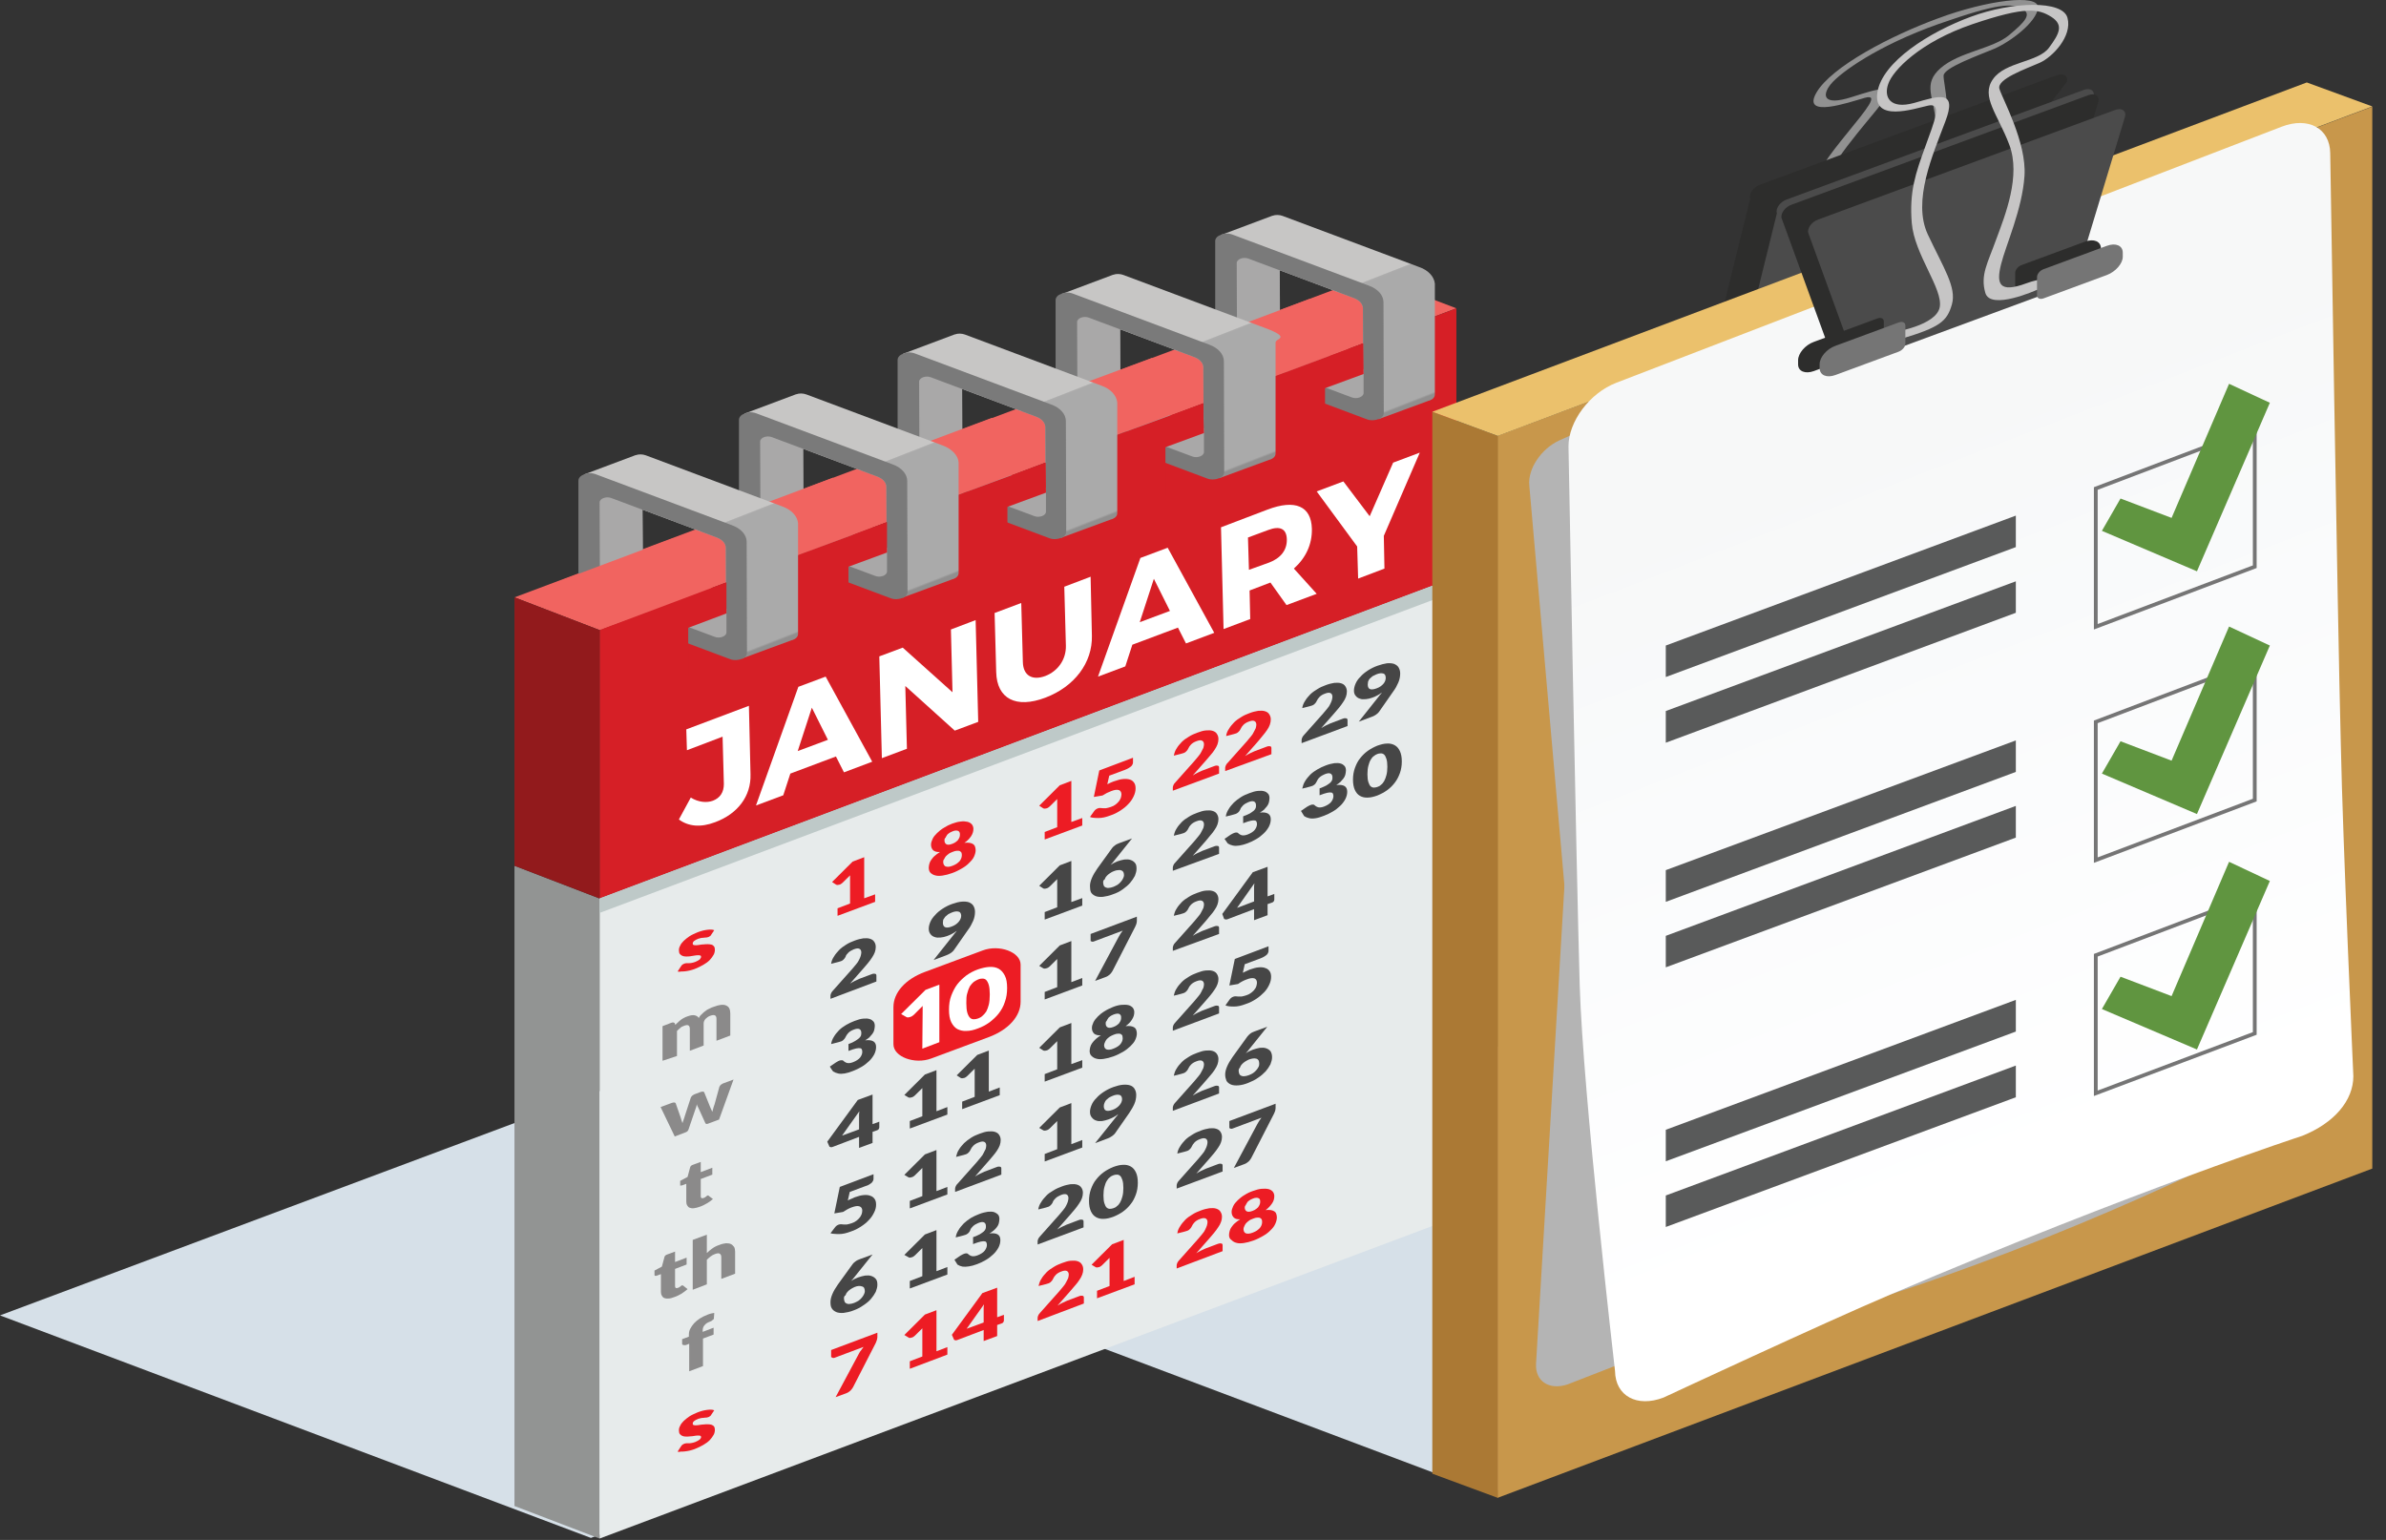 <svg width="158" height="102" viewBox="0 0 158 102" fill="none" xmlns="http://www.w3.org/2000/svg">
<rect x="0" y="0" width="158" height="102" fill="#333333" stroke="none"/>
<path d="M39.13 101.867L79.429 86.796L40.299 72.057L0 87.128L39.13 101.867Z" fill="#D6E0E8"/>
<path d="M98.59 98.925L138.889 83.854L99.759 69.115L59.46 84.185L98.59 98.925Z" fill="#D6E0E8"/>
<path d="M116.049 19.372C116.049 19.372 119.09 18.681 119.728 17.631C120.366 16.581 119.175 14.882 119.707 13.156C120.239 11.415 121.089 10.338 122.344 8.791C123.599 7.243 124.492 6.194 123.471 6.484C122.45 6.774 119.282 7.879 120.281 6.138C121.281 4.412 125.194 2.367 128.362 1.207C131.51 0.033 135.04 -0.451 134.955 0.516C134.87 1.483 133.062 2.809 132.041 3.237C131.021 3.666 128.724 4.481 128.703 5.006C128.681 5.53 129.362 7.782 128.469 9.661C127.576 11.553 125.64 13.653 124.896 14.786C124.13 15.905 124.088 16.429 126.215 15.642C128.32 14.855 128.15 15.587 128.15 15.587L126.767 15.932C126.767 15.932 123.131 17.452 123.195 16.498C123.259 15.531 124.003 14.841 125.151 13.418C126.3 12.009 128.256 9.688 128.171 8.058C128.086 6.428 127.278 5.586 128.511 4.508C129.745 3.431 131.956 3.237 133.041 2.326C134.126 1.428 134.572 0.917 133.892 0.571C133.19 0.226 132.382 0.185 128.362 1.594C124.343 3.016 121.855 4.812 121.238 5.572C120.622 6.332 120.749 7.022 122.578 6.442C124.428 5.862 125.832 5.351 124.279 7.257C122.727 9.163 120.239 11.926 120.558 13.681C120.877 15.421 121.345 16.402 120.643 17.396C119.941 18.391 119.303 18.764 116.411 19.703C113.497 20.643 116.049 19.372 116.049 19.372Z" fill="#919191"/>
<path d="M128.192 16.678L113.709 22.024L115.9 13.142C115.794 12.838 116.113 12.382 116.559 12.23L136.209 4.978C136.656 4.812 136.975 5.033 136.868 5.42L128.192 16.678Z" fill="#2D2D2C"/>
<path d="M129.957 17.659L115.475 23.005L117.666 14.123C117.559 13.819 117.878 13.363 118.325 13.211L137.975 5.959C138.421 5.793 138.74 6.014 138.634 6.401L129.957 17.659Z" fill="#4B4B4B"/>
<path d="M96.442 20.422L39.704 41.736L34.068 39.568L90.785 18.267L96.442 20.422Z" fill="#F16460"/>
<path d="M39.704 101.908L34.068 99.753V57.346L39.704 59.514V101.908Z" fill="#929493"/>
<path d="M96.442 38.2L39.704 59.514V41.736L96.442 20.422V38.2Z" fill="#D61F26"/>
<path d="M49.699 51.295C49.741 52.732 48.848 53.906 47.36 54.458C46.381 54.831 45.573 54.735 44.956 54.279L45.743 52.828C46.254 53.146 46.807 53.188 47.211 53.036C47.679 52.856 47.934 52.483 47.934 51.931L47.849 48.795L45.488 49.693L45.446 48.311L49.593 46.75L49.699 51.295Z" fill="white"/>
<path d="M52.336 51.24L51.868 52.677L50.06 53.353L52.867 45.493L54.675 44.817L57.758 50.453L55.887 51.157L55.355 50.107L52.336 51.24ZM53.76 46.875L52.825 49.748L54.824 49.002L53.76 46.875Z" fill="white"/>
<path d="M63.224 48.394L59.949 45.438L60.056 49.596L58.397 50.218L58.227 43.477L59.779 42.897L63.075 45.853L62.969 41.695L64.606 41.073L64.777 47.814L63.224 48.394Z" fill="white"/>
<path d="M72.305 42.109C72.348 43.891 71.157 45.48 69.222 46.212C67.287 46.944 66.011 46.295 65.968 44.513L65.862 40.603L67.627 39.94L67.733 43.85C67.754 44.761 68.371 45.093 69.222 44.775C70.051 44.457 70.604 43.684 70.583 42.772L70.477 38.863L72.22 38.2L72.305 42.109Z" fill="white"/>
<path d="M74.984 42.703L74.517 44.14L72.709 44.817L75.516 36.957L77.324 36.28L80.407 41.916L78.536 42.62L78.004 41.571L74.984 42.703ZM76.409 38.338L75.474 41.212L77.473 40.466L76.409 38.338Z" fill="white"/>
<path d="M84.129 38.587L84.086 38.601L82.747 39.112L82.789 41.004L81.024 41.667L80.854 34.926L83.938 33.752C85.766 33.061 86.83 33.517 86.872 35.023C86.894 36.059 86.468 36.957 85.681 37.661L87.191 39.333L85.192 40.079L84.129 38.587ZM84.044 37.261C84.809 36.971 85.235 36.432 85.213 35.714C85.192 35.009 84.746 34.816 83.98 35.106L82.64 35.603L82.704 37.744L84.044 37.261Z" fill="white"/>
<path d="M91.678 37.661L89.935 38.324L89.871 36.197L87.191 32.55L88.957 31.887L90.7 34.194L92.253 30.644L94.018 29.981L91.636 35.493L91.678 37.661Z" fill="white"/>
<path d="M96.442 80.608L39.704 101.908V59.514L96.442 38.2V80.608Z" fill="#E7EBEB"/>
<path d="M65.5 68.686L61.672 70.109C60.566 70.524 59.163 69.999 59.163 69.17V66.711C59.163 65.744 59.95 64.86 61.247 64.377L65.075 62.954C66.18 62.539 67.584 63.064 67.584 63.893V66.352C67.584 67.319 66.776 68.203 65.5 68.686Z" fill="#ED1C24"/>
<path d="M55.1 58.423L56.461 57.069L57.227 56.779V59.501L57.95 59.238V59.735L55.462 60.661V60.163L56.291 59.846V58.23C56.291 58.147 56.291 58.064 56.291 57.981L55.802 58.464C55.759 58.506 55.717 58.533 55.674 58.561C55.632 58.589 55.589 58.603 55.547 58.603C55.504 58.616 55.483 58.616 55.44 58.616C55.419 58.616 55.398 58.603 55.377 58.603L55.1 58.423Z" fill="#ED1C24"/>
<path d="M54.994 66.159V65.938C54.994 65.896 55.015 65.841 55.037 65.786C55.058 65.731 55.1 65.675 55.164 65.606L56.419 64.197C56.525 64.073 56.61 63.962 56.696 63.866C56.781 63.769 56.844 63.672 56.887 63.576C56.929 63.493 56.972 63.396 56.993 63.327C57.014 63.244 57.036 63.161 57.036 63.092C57.036 62.968 56.993 62.885 56.908 62.844C56.823 62.802 56.695 62.816 56.525 62.885C56.398 62.94 56.27 63.009 56.185 63.092C56.1 63.175 56.015 63.272 55.994 63.368C55.951 63.465 55.887 63.534 55.824 63.59C55.76 63.645 55.653 63.686 55.526 63.714L55.037 63.838C55.058 63.672 55.122 63.507 55.228 63.355C55.313 63.203 55.441 63.065 55.568 62.926C55.696 62.788 55.866 62.678 56.036 62.567C56.206 62.457 56.398 62.374 56.589 62.305C56.802 62.222 56.993 62.181 57.163 62.153C57.333 62.139 57.482 62.139 57.61 62.181C57.737 62.222 57.823 62.277 57.886 62.374C57.95 62.457 57.993 62.581 57.993 62.719C57.993 62.844 57.971 62.954 57.929 63.078C57.886 63.189 57.822 63.313 57.737 63.438C57.652 63.562 57.567 63.686 57.461 63.81C57.355 63.935 57.248 64.059 57.142 64.183L56.291 65.15C56.398 65.081 56.504 65.026 56.61 64.971C56.717 64.916 56.823 64.874 56.908 64.833L57.716 64.529C57.822 64.487 57.886 64.487 57.95 64.501C58.014 64.515 58.035 64.556 58.035 64.626V65.012L54.994 66.159Z" fill="#464646"/>
<path d="M54.952 70.648L55.356 70.372C55.462 70.303 55.568 70.248 55.653 70.234C55.739 70.22 55.802 70.22 55.845 70.261C55.93 70.344 56.036 70.4 56.121 70.413C56.228 70.427 56.334 70.413 56.483 70.358C56.589 70.317 56.674 70.275 56.759 70.22C56.844 70.165 56.908 70.109 56.951 70.054C56.993 69.999 57.036 69.93 57.057 69.875C57.078 69.819 57.099 69.75 57.099 69.709C57.099 69.64 57.099 69.585 57.078 69.529C57.057 69.474 57.036 69.446 56.972 69.433C56.908 69.419 56.823 69.419 56.696 69.446C56.568 69.474 56.398 69.529 56.185 69.612V69.156C56.377 69.087 56.525 69.018 56.632 68.949C56.738 68.88 56.823 68.825 56.887 68.769C56.951 68.714 56.993 68.645 57.014 68.59C57.036 68.535 57.036 68.466 57.036 68.41C57.036 68.286 56.993 68.203 56.908 68.162C56.823 68.12 56.696 68.134 56.525 68.203C56.377 68.258 56.27 68.328 56.185 68.41C56.1 68.507 56.036 68.59 55.994 68.687C55.951 68.783 55.887 68.852 55.824 68.908C55.76 68.963 55.653 69.004 55.526 69.032L55.037 69.156C55.058 68.99 55.122 68.825 55.228 68.659C55.313 68.507 55.441 68.369 55.568 68.231C55.696 68.106 55.866 67.982 56.036 67.885C56.206 67.789 56.398 67.692 56.589 67.623C56.802 67.54 56.993 67.485 57.163 67.471C57.333 67.457 57.461 67.457 57.589 67.499C57.695 67.526 57.78 67.595 57.844 67.664C57.908 67.747 57.929 67.844 57.929 67.954C57.929 68.051 57.908 68.148 57.886 68.245C57.865 68.328 57.823 68.41 57.759 68.493C57.695 68.576 57.631 68.645 57.567 68.714C57.482 68.783 57.397 68.852 57.291 68.908C57.78 68.852 58.014 69.004 58.014 69.35C58.014 69.516 57.971 69.681 57.886 69.847C57.801 69.999 57.695 70.151 57.546 70.289C57.397 70.427 57.248 70.552 57.057 70.662C56.866 70.772 56.674 70.869 56.483 70.938C56.27 71.021 56.1 71.076 55.93 71.104C55.76 71.132 55.632 71.132 55.505 71.104C55.377 71.076 55.271 71.035 55.164 70.966C55.1 70.869 55.016 70.772 54.952 70.648Z" fill="#464646"/>
<path d="M54.781 75.621L56.802 72.858L57.78 72.499V74.461L58.226 74.295V74.682C58.226 74.723 58.205 74.751 58.184 74.792C58.163 74.834 58.099 74.861 58.056 74.875L57.78 74.972V75.704L56.887 76.035V75.303L55.143 75.966C55.079 75.994 55.036 75.994 54.994 75.98C54.951 75.966 54.909 75.953 54.909 75.911L54.781 75.621ZM55.76 75.22L56.887 74.806V73.963C56.887 73.908 56.887 73.853 56.887 73.798C56.887 73.742 56.908 73.673 56.908 73.604L55.76 75.22Z" fill="#464646"/>
<path d="M54.994 81.685L55.292 81.298C55.313 81.257 55.356 81.229 55.398 81.188C55.441 81.16 55.483 81.133 55.526 81.119C55.59 81.091 55.653 81.091 55.696 81.091C55.739 81.091 55.802 81.105 55.866 81.105C55.93 81.105 55.994 81.105 56.079 81.105C56.164 81.091 56.27 81.064 56.398 81.022C56.525 80.981 56.632 80.925 56.717 80.856C56.802 80.787 56.866 80.732 56.929 80.649C56.993 80.58 57.014 80.497 57.057 80.428C57.078 80.345 57.099 80.276 57.099 80.193C57.099 80.041 57.036 79.945 56.908 79.903C56.781 79.862 56.632 79.889 56.398 79.972C56.206 80.041 56.015 80.152 55.824 80.276L55.249 80.373L55.611 78.618L57.844 77.776V78.052C57.844 78.094 57.844 78.149 57.823 78.19C57.801 78.232 57.78 78.273 57.737 78.328C57.695 78.37 57.631 78.411 57.567 78.453C57.504 78.494 57.419 78.536 57.312 78.563L56.27 78.95L56.142 79.516C56.228 79.475 56.291 79.433 56.376 79.406C56.462 79.378 56.525 79.337 56.589 79.309C56.823 79.226 57.014 79.171 57.206 79.157C57.376 79.143 57.525 79.157 57.652 79.213C57.78 79.254 57.865 79.337 57.929 79.433C57.993 79.53 58.014 79.654 58.014 79.793C58.014 79.972 57.971 80.138 57.886 80.304C57.801 80.483 57.695 80.649 57.546 80.801C57.397 80.967 57.227 81.105 57.014 81.243C56.802 81.381 56.589 81.492 56.334 81.575C56.185 81.63 56.057 81.671 55.93 81.699C55.802 81.727 55.675 81.74 55.568 81.74C55.462 81.74 55.356 81.74 55.249 81.727C55.164 81.727 55.079 81.713 54.994 81.685Z" fill="#464646"/>
<path d="M54.994 86.243C54.994 85.926 55.164 85.539 55.483 85.083L56.462 83.729C56.504 83.674 56.568 83.605 56.653 83.55C56.738 83.481 56.844 83.439 56.951 83.398L57.78 83.094L56.483 84.71C56.462 84.738 56.44 84.752 56.419 84.779C56.398 84.807 56.377 84.821 56.355 84.848C56.419 84.807 56.504 84.765 56.568 84.724C56.653 84.683 56.717 84.655 56.823 84.614C56.972 84.558 57.142 84.517 57.291 84.489C57.44 84.475 57.589 84.475 57.695 84.517C57.822 84.558 57.908 84.614 57.993 84.71C58.078 84.807 58.099 84.931 58.099 85.097C58.099 85.249 58.056 85.401 57.993 85.567C57.908 85.732 57.801 85.884 57.674 86.036C57.546 86.188 57.376 86.326 57.163 86.465C56.972 86.603 56.759 86.713 56.525 86.796C56.291 86.893 56.057 86.934 55.866 86.962C55.675 86.976 55.505 86.962 55.377 86.906C55.249 86.851 55.143 86.768 55.079 86.658C55.015 86.561 54.994 86.423 54.994 86.243ZM55.887 86.009C55.887 86.091 55.909 86.161 55.93 86.216C55.951 86.271 55.994 86.312 56.057 86.34C56.121 86.368 56.185 86.382 56.27 86.368C56.355 86.368 56.44 86.34 56.568 86.299C56.653 86.257 56.759 86.216 56.844 86.161C56.929 86.105 56.993 86.036 57.057 85.967C57.121 85.898 57.163 85.829 57.206 85.746C57.248 85.663 57.27 85.594 57.27 85.525C57.27 85.442 57.248 85.373 57.227 85.318C57.206 85.263 57.142 85.221 57.078 85.207C57.014 85.18 56.951 85.18 56.866 85.18C56.781 85.18 56.695 85.207 56.589 85.249C56.504 85.29 56.419 85.332 56.334 85.387C56.249 85.442 56.185 85.498 56.121 85.567C56.057 85.636 56.015 85.705 55.994 85.788C55.887 85.857 55.887 85.926 55.887 86.009Z" fill="#464646"/>
<path d="M55.037 89.863V89.421L58.099 88.274V88.564C58.099 88.647 58.078 88.716 58.056 88.785C58.035 88.841 58.014 88.896 57.993 88.951L56.483 91.894C56.44 91.976 56.376 92.045 56.313 92.115C56.227 92.183 56.142 92.253 56.015 92.294L55.334 92.543L56.887 89.642C56.929 89.559 56.972 89.49 57.036 89.421C57.078 89.352 57.142 89.283 57.184 89.214L55.271 89.932C55.249 89.946 55.207 89.946 55.185 89.946C55.164 89.946 55.143 89.946 55.122 89.932C55.1 89.918 55.079 89.918 55.079 89.904C55.037 89.904 55.037 89.891 55.037 89.863Z" fill="#ED1C24"/>
<path d="M44.872 64.349L45.085 64.018C45.106 63.976 45.149 63.949 45.17 63.907C45.212 63.88 45.255 63.852 45.319 63.825C45.383 63.811 45.425 63.797 45.468 63.797C45.51 63.797 45.553 63.797 45.616 63.797C45.659 63.797 45.723 63.797 45.787 63.783C45.85 63.769 45.935 63.755 46.042 63.714C46.105 63.686 46.169 63.659 46.212 63.631C46.254 63.603 46.297 63.576 46.339 63.548C46.361 63.521 46.382 63.493 46.403 63.452C46.425 63.424 46.425 63.396 46.425 63.369C46.425 63.327 46.403 63.286 46.361 63.286C46.318 63.272 46.276 63.272 46.191 63.272C46.127 63.272 46.042 63.286 45.957 63.3C45.872 63.313 45.786 63.327 45.702 63.341C45.616 63.355 45.51 63.355 45.425 63.355C45.34 63.355 45.255 63.341 45.191 63.313C45.127 63.286 45.063 63.244 45.021 63.189C44.978 63.134 44.957 63.051 44.957 62.94C44.957 62.844 44.978 62.747 45.042 62.636C45.085 62.526 45.17 62.429 45.276 62.319C45.383 62.222 45.51 62.112 45.659 62.015C45.808 61.918 45.999 61.835 46.191 61.752C46.297 61.711 46.425 61.67 46.531 61.642C46.637 61.614 46.743 61.6 46.829 61.587C46.914 61.573 47.02 61.573 47.084 61.573C47.169 61.573 47.233 61.587 47.296 61.614L47.084 61.932C47.062 61.974 47.041 62.001 46.999 62.015C46.977 62.042 46.935 62.056 46.892 62.07C46.85 62.084 46.807 62.098 46.765 62.098C46.722 62.098 46.68 62.098 46.616 62.112C46.573 62.112 46.51 62.125 46.446 62.125C46.382 62.139 46.318 62.153 46.233 62.181C46.127 62.222 46.02 62.277 45.957 62.333C45.893 62.388 45.872 62.443 45.872 62.512C45.872 62.554 45.893 62.581 45.935 62.595C45.978 62.609 46.02 62.609 46.105 62.609C46.169 62.609 46.254 62.595 46.339 62.581C46.425 62.568 46.51 62.554 46.595 62.554C46.68 62.54 46.786 62.54 46.871 62.54C46.956 62.54 47.041 62.554 47.105 62.568C47.169 62.581 47.233 62.623 47.275 62.678C47.318 62.733 47.339 62.802 47.339 62.899C47.339 63.01 47.318 63.134 47.254 63.244C47.19 63.355 47.105 63.479 46.999 63.59C46.892 63.7 46.743 63.811 46.573 63.907C46.403 64.004 46.212 64.101 45.999 64.184C45.893 64.225 45.786 64.253 45.68 64.28C45.574 64.308 45.468 64.322 45.361 64.336C45.255 64.349 45.17 64.349 45.085 64.349C45 64.377 44.936 64.363 44.872 64.349Z" fill="#ED1C24"/>
<path d="M43.873 70.262V67.969L44.447 67.748C44.553 67.706 44.638 67.72 44.681 67.775L44.723 67.886C44.766 67.831 44.83 67.775 44.893 67.72C44.957 67.665 45 67.609 45.063 67.568C45.127 67.513 45.191 67.471 45.276 67.43C45.361 67.388 45.425 67.347 45.531 67.319C45.723 67.25 45.872 67.223 45.999 67.25C46.127 67.278 46.212 67.333 46.276 67.43C46.318 67.333 46.382 67.25 46.467 67.181C46.552 67.098 46.616 67.029 46.701 66.974C46.786 66.905 46.871 66.85 46.977 66.808C47.084 66.753 47.169 66.712 47.275 66.684C47.445 66.615 47.615 66.573 47.743 66.56C47.871 66.546 47.998 66.56 48.083 66.601C48.168 66.642 48.253 66.698 48.296 66.794C48.339 66.891 48.36 67.002 48.36 67.14V68.59L47.445 68.936V67.485C47.445 67.25 47.318 67.181 47.041 67.278C46.914 67.319 46.807 67.402 46.722 67.485C46.637 67.582 46.595 67.678 46.595 67.803V69.253L45.68 69.599V68.148C45.68 68.024 45.638 67.941 45.574 67.913C45.51 67.886 45.404 67.9 45.276 67.955C45.191 67.982 45.106 68.024 45.042 68.093C44.978 68.148 44.893 68.217 44.83 68.286V69.944L43.873 70.262Z" fill="#8B8A8A"/>
<path d="M43.745 73.329L44.489 73.052C44.553 73.025 44.617 73.025 44.66 73.025C44.702 73.025 44.723 73.052 44.745 73.08L45.064 73.992C45.085 74.061 45.106 74.13 45.127 74.199C45.149 74.268 45.17 74.337 45.191 74.392C45.212 74.309 45.255 74.226 45.276 74.144C45.297 74.061 45.34 73.978 45.361 73.881L45.744 72.707C45.765 72.665 45.787 72.624 45.829 72.583C45.872 72.541 45.936 72.513 45.978 72.486L46.382 72.334C46.446 72.306 46.51 72.306 46.552 72.306C46.595 72.306 46.637 72.334 46.637 72.362L46.999 73.259C47.02 73.329 47.063 73.398 47.084 73.453C47.105 73.522 47.148 73.577 47.169 73.646C47.19 73.563 47.212 73.481 47.233 73.411C47.254 73.329 47.275 73.246 47.318 73.149L47.637 71.989C47.658 71.947 47.679 71.906 47.722 71.864C47.764 71.823 47.828 71.795 47.871 71.768L48.573 71.505L47.616 74.157L46.871 74.434C46.829 74.447 46.807 74.447 46.765 74.447C46.744 74.434 46.722 74.42 46.701 74.378L46.255 73.398C46.233 73.356 46.212 73.315 46.191 73.273C46.169 73.232 46.148 73.19 46.148 73.135C46.127 73.19 46.127 73.246 46.106 73.315C46.084 73.37 46.063 73.425 46.042 73.494L45.595 74.807C45.574 74.889 45.51 74.959 45.404 75L44.681 75.276L43.745 73.329Z" fill="#8B8A8A"/>
<path d="M45.042 78.481V78.218L45.531 77.956L45.701 77.32C45.722 77.237 45.786 77.182 45.914 77.141L46.403 76.961V77.638L47.169 77.348V77.804L46.403 78.094V79.24C46.403 79.296 46.424 79.337 46.446 79.351C46.488 79.379 46.531 79.365 46.594 79.351C46.637 79.337 46.658 79.323 46.679 79.309C46.701 79.296 46.722 79.282 46.743 79.268C46.764 79.254 46.786 79.24 46.786 79.227C46.807 79.213 46.807 79.213 46.828 79.199C46.85 79.185 46.871 79.185 46.892 79.185C46.913 79.185 46.935 79.199 46.935 79.213L47.211 79.42C47.084 79.531 46.956 79.627 46.807 79.71C46.658 79.793 46.509 79.876 46.339 79.931C46.19 79.986 46.063 80.014 45.956 80.028C45.85 80.042 45.744 80.028 45.68 80C45.595 79.972 45.552 79.917 45.51 79.848C45.467 79.779 45.446 79.696 45.446 79.6V78.412L45.191 78.508C45.148 78.522 45.106 78.536 45.063 78.522C45.042 78.564 45.042 78.536 45.042 78.481Z" fill="#8B8A8A"/>
<path d="M43.341 84.421V84.158L43.83 83.896L44 83.26C44.021 83.177 44.085 83.122 44.213 83.081L44.702 82.901V83.592L45.467 83.302V83.758L44.702 84.048V85.194C44.702 85.249 44.723 85.291 44.744 85.305C44.787 85.332 44.83 85.319 44.893 85.305C44.936 85.291 44.957 85.277 44.978 85.263C45 85.249 45.021 85.236 45.042 85.222C45.063 85.208 45.085 85.194 45.085 85.18C45.106 85.166 45.127 85.167 45.127 85.153C45.148 85.139 45.17 85.139 45.191 85.139C45.212 85.139 45.234 85.153 45.255 85.167L45.531 85.388C45.404 85.498 45.276 85.595 45.127 85.692C44.978 85.774 44.83 85.857 44.659 85.912C44.511 85.968 44.383 86.009 44.276 86.009C44.17 86.023 44.064 86.009 44 85.982C43.915 85.954 43.873 85.899 43.83 85.83C43.787 85.76 43.766 85.678 43.766 85.581V84.393L43.511 84.49C43.468 84.504 43.426 84.517 43.383 84.504C43.341 84.504 43.341 84.476 43.341 84.421Z" fill="#8B8A8A"/>
<path d="M45.872 85.429V82.127L46.807 81.782V82.998C46.914 82.887 47.041 82.79 47.169 82.694C47.296 82.597 47.467 82.514 47.637 82.459C47.807 82.39 47.956 82.362 48.083 82.348C48.211 82.348 48.317 82.362 48.402 82.404C48.487 82.445 48.551 82.514 48.615 82.597C48.657 82.68 48.679 82.79 48.679 82.915V84.365L47.764 84.71V83.26C47.764 83.15 47.722 83.081 47.658 83.039C47.594 82.998 47.488 83.011 47.339 83.067C47.233 83.108 47.148 83.15 47.062 83.219C46.977 83.288 46.892 83.357 46.807 83.44V85.07L45.872 85.429Z" fill="#8B8A8A"/>
<path d="M45.17 88.993V88.703L45.617 88.537V88.413C45.617 88.275 45.638 88.15 45.702 88.026C45.765 87.902 45.85 87.777 45.957 87.653C46.063 87.543 46.191 87.432 46.34 87.335C46.488 87.239 46.658 87.156 46.871 87.073C46.956 87.045 47.02 87.017 47.084 87.004C47.148 86.99 47.212 86.976 47.297 86.962L47.275 87.308C47.275 87.335 47.275 87.349 47.254 87.377C47.233 87.404 47.233 87.418 47.19 87.432C47.169 87.446 47.148 87.473 47.126 87.487C47.105 87.501 47.084 87.515 47.041 87.529C46.956 87.556 46.892 87.598 46.829 87.625C46.765 87.667 46.722 87.694 46.68 87.75C46.637 87.791 46.595 87.846 46.574 87.902C46.552 87.957 46.531 88.026 46.531 88.109V88.219L47.254 87.943V88.399L46.552 88.661V90.485L45.638 90.83V89.007L45.425 89.09C45.361 89.103 45.297 89.103 45.255 89.09C45.191 89.076 45.17 89.048 45.17 88.993Z" fill="#8B8A8A"/>
<path d="M44.872 96.149L45.085 95.817C45.106 95.776 45.149 95.748 45.17 95.707C45.212 95.679 45.255 95.651 45.319 95.624C45.383 95.61 45.425 95.596 45.468 95.596C45.51 95.596 45.553 95.596 45.616 95.596C45.659 95.596 45.723 95.596 45.787 95.582C45.85 95.568 45.935 95.555 46.042 95.513C46.105 95.486 46.169 95.458 46.212 95.43C46.254 95.403 46.297 95.375 46.339 95.347C46.361 95.32 46.382 95.292 46.403 95.265C46.425 95.237 46.425 95.209 46.425 95.182C46.425 95.14 46.403 95.099 46.361 95.099C46.318 95.085 46.276 95.085 46.191 95.085C46.127 95.085 46.042 95.099 45.957 95.113C45.872 95.126 45.786 95.14 45.702 95.14C45.616 95.154 45.51 95.154 45.425 95.154C45.34 95.154 45.255 95.14 45.191 95.113C45.127 95.085 45.063 95.043 45.021 94.988C44.978 94.933 44.957 94.85 44.957 94.74C44.957 94.643 44.978 94.546 45.042 94.436C45.085 94.325 45.17 94.228 45.276 94.118C45.383 94.021 45.51 93.911 45.659 93.814C45.808 93.717 45.999 93.635 46.191 93.552C46.297 93.51 46.425 93.469 46.531 93.441C46.637 93.413 46.743 93.4 46.829 93.386C46.914 93.372 47.02 93.372 47.084 93.372C47.169 93.372 47.233 93.386 47.296 93.413L47.084 93.731C47.062 93.773 47.041 93.8 46.999 93.814C46.977 93.842 46.935 93.856 46.892 93.869C46.85 93.883 46.807 93.897 46.765 93.897C46.722 93.897 46.68 93.897 46.616 93.911C46.573 93.911 46.51 93.925 46.446 93.925C46.382 93.939 46.318 93.952 46.233 93.98C46.127 94.021 46.02 94.077 45.957 94.132C45.893 94.187 45.872 94.242 45.872 94.311C45.872 94.353 45.893 94.38 45.935 94.394C45.978 94.408 46.02 94.408 46.105 94.408C46.169 94.408 46.254 94.394 46.339 94.38C46.425 94.367 46.51 94.353 46.595 94.353C46.68 94.339 46.786 94.339 46.871 94.339C46.956 94.339 47.041 94.353 47.105 94.367C47.169 94.394 47.233 94.422 47.275 94.477C47.318 94.532 47.339 94.602 47.339 94.698C47.339 94.809 47.318 94.933 47.254 95.043C47.19 95.154 47.105 95.278 46.999 95.389C46.892 95.499 46.743 95.61 46.573 95.707C46.403 95.803 46.212 95.9 45.999 95.983C45.893 96.024 45.786 96.052 45.68 96.08C45.574 96.107 45.468 96.121 45.361 96.135C45.255 96.149 45.17 96.149 45.085 96.149C45 96.176 44.936 96.176 44.872 96.149Z" fill="#ED1C24"/>
<path d="M61.502 57.47C61.502 57.387 61.523 57.291 61.544 57.208C61.566 57.125 61.608 57.028 61.672 56.945C61.736 56.862 61.8 56.766 61.906 56.683C61.991 56.6 62.119 56.517 62.246 56.434C62.055 56.448 61.906 56.406 61.8 56.324C61.715 56.241 61.651 56.116 61.651 55.951C61.651 55.826 61.693 55.702 61.757 55.564C61.821 55.426 61.927 55.301 62.055 55.177C62.182 55.053 62.331 54.928 62.502 54.832C62.672 54.721 62.863 54.624 63.054 54.555C63.246 54.486 63.437 54.431 63.607 54.417C63.778 54.39 63.926 54.404 64.054 54.431C64.181 54.459 64.266 54.514 64.352 54.597C64.415 54.68 64.458 54.776 64.458 54.901C64.458 55.066 64.415 55.218 64.309 55.384C64.203 55.536 64.075 55.688 63.862 55.826C63.99 55.812 64.118 55.812 64.203 55.826C64.288 55.84 64.373 55.868 64.437 55.909C64.501 55.951 64.543 56.006 64.564 56.075C64.585 56.144 64.607 56.213 64.607 56.31C64.607 56.448 64.564 56.6 64.501 56.738C64.437 56.89 64.309 57.028 64.181 57.152C64.054 57.291 63.884 57.415 63.692 57.525C63.501 57.636 63.288 57.746 63.054 57.829C62.821 57.912 62.608 57.967 62.416 57.995C62.225 58.023 62.055 58.023 61.927 57.981C61.8 57.953 61.693 57.885 61.608 57.802C61.544 57.733 61.502 57.622 61.502 57.47ZM62.459 57.111C62.459 57.18 62.48 57.221 62.502 57.277C62.523 57.318 62.565 57.36 62.608 57.387C62.65 57.401 62.714 57.415 62.799 57.415C62.863 57.415 62.969 57.387 63.076 57.346C63.182 57.304 63.267 57.263 63.352 57.208C63.437 57.152 63.48 57.097 63.544 57.042C63.586 56.987 63.629 56.917 63.65 56.862C63.671 56.793 63.692 56.738 63.692 56.669C63.692 56.6 63.692 56.545 63.671 56.489C63.65 56.434 63.607 56.406 63.565 56.379C63.522 56.351 63.458 56.351 63.373 56.351C63.288 56.351 63.203 56.379 63.097 56.42C62.991 56.462 62.884 56.503 62.82 56.558C62.735 56.614 62.693 56.669 62.629 56.724C62.587 56.779 62.544 56.849 62.523 56.904C62.459 56.973 62.459 57.028 62.459 57.111ZM62.544 55.647C62.544 55.702 62.544 55.757 62.565 55.799C62.587 55.84 62.608 55.882 62.65 55.909C62.693 55.937 62.735 55.951 62.799 55.951C62.863 55.951 62.948 55.937 63.054 55.895C63.161 55.854 63.246 55.812 63.31 55.757C63.373 55.702 63.437 55.66 63.459 55.605C63.501 55.55 63.522 55.495 63.544 55.44C63.565 55.384 63.565 55.329 63.565 55.274C63.565 55.218 63.565 55.177 63.544 55.136C63.522 55.094 63.501 55.066 63.459 55.039C63.416 55.025 63.373 55.011 63.31 55.011C63.246 55.011 63.161 55.025 63.076 55.066C62.991 55.108 62.906 55.136 62.842 55.191C62.778 55.232 62.714 55.288 62.693 55.343C62.65 55.398 62.629 55.453 62.608 55.495C62.544 55.536 62.544 55.591 62.544 55.647Z" fill="#ED1C24"/>
<path d="M61.502 61.517C61.502 61.365 61.544 61.214 61.608 61.062C61.672 60.91 61.778 60.758 61.927 60.606C62.055 60.454 62.225 60.316 62.416 60.191C62.608 60.067 62.821 59.956 63.054 59.874C63.288 59.791 63.501 59.736 63.692 59.722C63.884 59.708 64.033 59.722 64.16 59.763C64.288 59.818 64.394 59.888 64.458 59.998C64.522 60.108 64.564 60.233 64.564 60.399C64.564 60.606 64.522 60.813 64.437 61.006C64.352 61.2 64.245 61.407 64.096 61.6L63.161 62.94C63.118 62.995 63.054 63.065 62.969 63.12C62.884 63.175 62.778 63.23 62.672 63.272L61.821 63.59L63.203 61.849C63.224 61.821 63.246 61.78 63.288 61.752C63.31 61.725 63.331 61.683 63.352 61.656C63.267 61.725 63.161 61.794 63.054 61.849C62.948 61.904 62.842 61.959 62.714 62.001C62.565 62.056 62.438 62.084 62.289 62.098C62.14 62.111 62.012 62.111 61.906 62.07C61.8 62.042 61.693 61.973 61.63 61.891C61.544 61.794 61.502 61.669 61.502 61.517ZM62.438 61.117C62.438 61.435 62.65 61.517 63.033 61.366C63.224 61.297 63.373 61.186 63.48 61.062C63.586 60.937 63.65 60.799 63.65 60.661C63.65 60.578 63.629 60.523 63.607 60.481C63.586 60.44 63.544 60.399 63.48 60.385C63.416 60.371 63.352 60.357 63.288 60.371C63.203 60.385 63.118 60.399 63.033 60.44C62.948 60.468 62.863 60.523 62.778 60.564C62.714 60.62 62.65 60.675 62.587 60.73C62.544 60.785 62.502 60.854 62.459 60.923C62.459 60.993 62.438 61.048 62.438 61.117Z" fill="#464646"/>
<path d="M59.673 67.167L61.289 65.565L62.203 65.219V69.032L61.076 69.46L61.098 66.932C61.098 66.836 61.098 66.739 61.098 66.629L60.523 67.209C60.46 67.264 60.417 67.291 60.375 67.319C60.332 67.347 60.268 67.361 60.226 67.374C60.183 67.388 60.141 67.388 60.098 67.388C60.056 67.388 60.034 67.374 60.013 67.361L59.673 67.167Z" fill="white"/>
<path d="M62.842 66.877C62.842 66.546 62.884 66.228 62.991 65.952C63.097 65.676 63.225 65.413 63.395 65.192C63.565 64.971 63.778 64.778 63.99 64.612C64.224 64.446 64.479 64.308 64.756 64.211C65.032 64.115 65.287 64.059 65.521 64.046C65.755 64.032 65.968 64.073 66.138 64.17C66.308 64.267 66.436 64.418 66.542 64.626C66.648 64.833 66.691 65.109 66.691 65.441C66.691 65.772 66.648 66.076 66.542 66.366C66.457 66.642 66.308 66.905 66.138 67.126C65.968 67.347 65.755 67.54 65.521 67.72C65.287 67.886 65.032 68.024 64.756 68.121C64.479 68.231 64.224 68.286 63.99 68.286C63.756 68.3 63.565 68.245 63.395 68.162C63.225 68.065 63.097 67.913 62.991 67.706C62.884 67.485 62.842 67.209 62.842 66.877ZM63.99 66.449C63.99 66.712 64.011 66.919 64.054 67.071C64.097 67.223 64.16 67.333 64.224 67.402C64.288 67.471 64.373 67.513 64.479 67.513C64.564 67.513 64.671 67.499 64.777 67.457C64.883 67.416 64.968 67.375 65.053 67.292C65.139 67.223 65.224 67.126 65.309 67.002C65.373 66.877 65.436 66.725 65.479 66.546C65.521 66.366 65.543 66.145 65.543 65.869C65.543 65.606 65.521 65.399 65.479 65.247C65.436 65.095 65.373 64.985 65.309 64.916C65.245 64.847 65.16 64.819 65.053 64.819C64.947 64.819 64.862 64.833 64.777 64.874C64.671 64.916 64.586 64.971 64.479 65.04C64.394 65.109 64.309 65.206 64.224 65.33C64.16 65.454 64.097 65.606 64.054 65.786C63.99 65.966 63.99 66.187 63.99 66.449Z" fill="white"/>
<path d="M59.886 72.527L61.247 71.173L62.012 70.883V73.605L62.735 73.328V73.826L60.247 74.751V74.254L61.077 73.936V72.32C61.077 72.237 61.077 72.154 61.077 72.071L60.587 72.555C60.545 72.596 60.502 72.624 60.46 72.651C60.417 72.665 60.375 72.693 60.332 72.693C60.29 72.707 60.269 72.707 60.226 72.707C60.205 72.707 60.183 72.693 60.162 72.693L59.886 72.527Z" fill="#464646"/>
<path d="M63.352 71.228L64.713 69.875L65.479 69.585V72.306L66.202 72.03V72.541L63.714 73.466V72.969L64.543 72.651V71.035C64.543 70.952 64.543 70.869 64.543 70.786L64.054 71.27C64.011 71.311 63.969 71.339 63.926 71.367C63.884 71.394 63.841 71.408 63.799 71.408C63.756 71.422 63.735 71.422 63.692 71.422C63.671 71.422 63.65 71.408 63.629 71.408L63.352 71.228Z" fill="#464646"/>
<path d="M59.886 77.818L61.247 76.464L62.012 76.174V78.895L62.735 78.619V79.116L60.247 80.042V79.544L61.077 79.227V77.611C61.077 77.528 61.077 77.445 61.077 77.362L60.587 77.845C60.545 77.887 60.502 77.914 60.46 77.942C60.417 77.956 60.375 77.983 60.332 77.983C60.29 77.997 60.269 77.997 60.226 77.997C60.205 77.997 60.183 77.983 60.162 77.983L59.886 77.818Z" fill="#464646"/>
<path d="M63.246 78.95V78.729C63.246 78.688 63.267 78.632 63.288 78.577C63.309 78.522 63.352 78.453 63.416 78.398L64.671 76.989C64.777 76.864 64.862 76.754 64.947 76.657C65.032 76.561 65.096 76.464 65.138 76.367C65.181 76.284 65.223 76.188 65.266 76.118C65.287 76.036 65.308 75.966 65.308 75.884C65.308 75.759 65.266 75.676 65.181 75.635C65.096 75.594 64.968 75.607 64.798 75.676C64.649 75.732 64.543 75.801 64.458 75.884C64.373 75.966 64.309 76.063 64.266 76.16C64.224 76.257 64.16 76.326 64.096 76.381C64.032 76.436 63.926 76.478 63.798 76.505L63.309 76.63C63.352 76.464 63.395 76.298 63.501 76.146C63.586 75.994 63.714 75.856 63.841 75.718C63.969 75.594 64.139 75.469 64.309 75.359C64.479 75.248 64.671 75.165 64.862 75.096C65.075 75.013 65.266 74.958 65.436 74.944C65.606 74.93 65.755 74.93 65.883 74.972C66.01 75.013 66.095 75.069 66.159 75.165C66.223 75.262 66.265 75.373 66.265 75.511C66.265 75.635 66.244 75.746 66.202 75.87C66.159 75.98 66.095 76.105 66.01 76.229C65.925 76.353 65.84 76.464 65.734 76.588C65.627 76.712 65.521 76.837 65.415 76.961L64.564 77.928C64.67 77.859 64.777 77.804 64.883 77.749C64.989 77.693 65.096 77.652 65.181 77.61L65.989 77.306C66.095 77.265 66.159 77.265 66.223 77.279C66.287 77.293 66.308 77.334 66.308 77.403V77.804L63.246 78.95Z" fill="#464646"/>
<path d="M59.886 83.122L61.247 81.769L62.012 81.478V84.2L62.735 83.923V84.421L60.247 85.346V84.849L61.077 84.531V82.915C61.077 82.832 61.077 82.749 61.077 82.666L60.587 83.15C60.545 83.191 60.502 83.219 60.46 83.246C60.417 83.26 60.375 83.288 60.332 83.288C60.29 83.302 60.269 83.302 60.226 83.302C60.205 83.302 60.183 83.288 60.162 83.274L59.886 83.122Z" fill="#464646"/>
<path d="M63.203 83.44L63.607 83.164C63.714 83.095 63.82 83.053 63.905 83.025C63.99 83.012 64.054 83.012 64.096 83.053C64.181 83.136 64.288 83.191 64.373 83.205C64.479 83.219 64.585 83.205 64.734 83.15C64.841 83.108 64.926 83.067 65.011 83.012C65.096 82.956 65.16 82.901 65.202 82.846C65.245 82.791 65.287 82.722 65.308 82.666C65.33 82.611 65.351 82.542 65.351 82.501C65.351 82.431 65.351 82.376 65.33 82.321C65.308 82.266 65.287 82.238 65.223 82.224C65.16 82.21 65.075 82.21 64.947 82.238C64.819 82.266 64.649 82.321 64.436 82.404V81.948C64.628 81.879 64.777 81.81 64.883 81.755C64.989 81.686 65.075 81.63 65.138 81.575C65.202 81.52 65.245 81.451 65.266 81.395C65.287 81.34 65.287 81.271 65.287 81.216C65.287 81.092 65.245 81.009 65.16 80.967C65.075 80.926 64.947 80.94 64.777 81.009C64.649 81.064 64.522 81.133 64.436 81.216C64.352 81.299 64.266 81.395 64.245 81.492C64.203 81.589 64.139 81.672 64.075 81.713C64.011 81.769 63.905 81.81 63.777 81.838L63.288 81.962C63.309 81.782 63.373 81.63 63.48 81.465C63.565 81.313 63.692 81.174 63.82 81.036C63.947 80.912 64.118 80.788 64.288 80.677C64.458 80.581 64.649 80.484 64.841 80.415C65.053 80.332 65.245 80.29 65.415 80.263C65.585 80.249 65.713 80.249 65.84 80.29C65.946 80.332 66.031 80.387 66.095 80.456C66.159 80.539 66.18 80.636 66.18 80.746C66.18 80.843 66.159 80.94 66.138 81.036C66.117 81.119 66.074 81.202 66.01 81.285C65.946 81.368 65.883 81.437 65.798 81.506C65.713 81.575 65.627 81.644 65.521 81.699C66.01 81.644 66.244 81.782 66.244 82.141C66.244 82.307 66.202 82.473 66.117 82.639C66.031 82.791 65.925 82.943 65.776 83.081C65.627 83.219 65.479 83.343 65.287 83.454C65.096 83.564 64.904 83.661 64.713 83.73C64.5 83.813 64.33 83.854 64.16 83.882C63.99 83.91 63.862 83.91 63.735 83.896C63.607 83.868 63.501 83.827 63.395 83.758C63.352 83.661 63.267 83.564 63.203 83.44Z" fill="#464646"/>
<path d="M59.886 88.426L61.247 87.073L62.012 86.783V89.504L62.735 89.228V89.725L60.247 90.664V90.167L61.077 89.849V88.233C61.077 88.15 61.077 88.067 61.077 87.984L60.587 88.468C60.545 88.509 60.502 88.537 60.46 88.565C60.417 88.578 60.375 88.606 60.332 88.606C60.29 88.62 60.269 88.62 60.226 88.62C60.205 88.62 60.183 88.606 60.162 88.592L59.886 88.426Z" fill="#ED1C24"/>
<path d="M63.033 88.413L65.053 85.65L66.032 85.291V87.252L66.478 87.087V87.473C66.478 87.501 66.457 87.543 66.436 87.584C66.415 87.625 66.351 87.653 66.308 87.667L66.032 87.763V88.496L65.138 88.827V88.095L63.395 88.758C63.331 88.786 63.288 88.786 63.246 88.772C63.203 88.758 63.161 88.744 63.161 88.703L63.033 88.413ZM64.011 88.012L65.138 87.598V86.755C65.138 86.7 65.138 86.645 65.138 86.589C65.138 86.534 65.16 86.465 65.16 86.396L64.011 88.012Z" fill="#ED1C24"/>
<path d="M68.817 53.367L70.178 52.014L70.944 51.724V54.445L71.667 54.182V54.68L69.179 55.605V55.108L70.008 54.79V53.174C70.008 53.091 70.008 53.008 70.008 52.925L69.519 53.409C69.477 53.45 69.434 53.478 69.391 53.506C69.349 53.533 69.306 53.547 69.264 53.547C69.221 53.561 69.2 53.561 69.158 53.561C69.136 53.561 69.115 53.547 69.094 53.547L68.817 53.367Z" fill="#ED1C24"/>
<path d="M72.178 54.113L72.454 53.727C72.475 53.685 72.518 53.657 72.561 53.616C72.603 53.588 72.646 53.561 72.688 53.547C72.752 53.519 72.794 53.519 72.858 53.519C72.901 53.519 72.965 53.533 73.028 53.533C73.092 53.533 73.156 53.533 73.241 53.533C73.326 53.519 73.432 53.492 73.56 53.45C73.688 53.409 73.794 53.354 73.879 53.285C73.964 53.215 74.028 53.16 74.092 53.077C74.156 53.008 74.177 52.925 74.219 52.856C74.24 52.773 74.262 52.691 74.262 52.621C74.262 52.469 74.198 52.373 74.092 52.331C73.964 52.29 73.794 52.318 73.581 52.401C73.39 52.47 73.198 52.566 73.007 52.691L72.433 52.787L72.794 51.033L75.027 50.19V50.467C75.027 50.508 75.027 50.563 75.006 50.605C74.985 50.646 74.963 50.701 74.921 50.743C74.879 50.784 74.815 50.826 74.751 50.867C74.687 50.909 74.602 50.95 74.496 50.992L73.454 51.378L73.326 51.945C73.411 51.903 73.496 51.862 73.56 51.834C73.645 51.806 73.709 51.765 73.773 51.751C74.007 51.668 74.198 51.613 74.389 51.599C74.559 51.586 74.708 51.599 74.836 51.641C74.964 51.682 75.049 51.765 75.112 51.862C75.176 51.958 75.198 52.083 75.198 52.221C75.198 52.401 75.155 52.566 75.07 52.746C74.985 52.925 74.879 53.091 74.73 53.243C74.581 53.409 74.411 53.547 74.198 53.685C73.985 53.823 73.773 53.934 73.517 54.017C73.369 54.072 73.241 54.113 73.113 54.141C72.986 54.169 72.858 54.182 72.752 54.182C72.646 54.182 72.539 54.182 72.433 54.169C72.348 54.169 72.242 54.141 72.178 54.113Z" fill="#ED1C24"/>
<path d="M68.817 58.672L70.178 57.318L70.944 57.028V59.749L71.667 59.487V59.984L69.179 60.91V60.412L70.008 60.095V58.478C70.008 58.396 70.008 58.313 70.008 58.23L69.519 58.713C69.477 58.755 69.434 58.782 69.391 58.81C69.349 58.824 69.306 58.852 69.264 58.852C69.221 58.865 69.2 58.865 69.158 58.865C69.136 58.865 69.115 58.852 69.094 58.852L68.817 58.672Z" fill="#464646"/>
<path d="M72.178 58.685C72.178 58.368 72.348 57.981 72.667 57.525L73.645 56.171C73.688 56.116 73.751 56.047 73.837 55.992C73.922 55.923 74.028 55.881 74.134 55.84L74.964 55.536L73.666 57.152C73.645 57.18 73.624 57.194 73.603 57.221C73.581 57.249 73.56 57.263 73.539 57.29C73.603 57.249 73.688 57.207 73.751 57.166C73.837 57.125 73.9 57.097 73.985 57.056C74.134 57 74.304 56.959 74.453 56.931C74.602 56.917 74.751 56.917 74.857 56.959C74.985 57 75.07 57.056 75.155 57.152C75.24 57.249 75.261 57.373 75.261 57.539C75.261 57.691 75.219 57.843 75.155 58.009C75.07 58.174 74.964 58.326 74.836 58.478C74.708 58.63 74.538 58.768 74.347 58.907C74.156 59.045 73.943 59.155 73.688 59.238C73.454 59.335 73.22 59.376 73.028 59.404C72.837 59.418 72.667 59.404 72.539 59.349C72.412 59.293 72.305 59.21 72.242 59.1C72.199 59.003 72.178 58.865 72.178 58.685ZM73.05 58.451C73.05 58.533 73.071 58.603 73.092 58.658C73.113 58.713 73.156 58.755 73.22 58.782C73.284 58.81 73.347 58.824 73.432 58.81C73.517 58.81 73.603 58.782 73.73 58.741C73.815 58.699 73.921 58.658 74.007 58.603C74.092 58.547 74.156 58.478 74.219 58.409C74.283 58.34 74.326 58.271 74.368 58.188C74.411 58.105 74.432 58.036 74.432 57.967C74.432 57.884 74.411 57.815 74.389 57.76C74.347 57.705 74.304 57.663 74.24 57.65C74.177 57.622 74.113 57.622 74.028 57.636C73.943 57.636 73.858 57.663 73.751 57.705C73.666 57.732 73.581 57.788 73.496 57.843C73.411 57.898 73.347 57.953 73.284 58.022C73.22 58.092 73.177 58.161 73.156 58.243C73.071 58.285 73.05 58.368 73.05 58.451Z" fill="#464646"/>
<path d="M68.817 63.977L70.178 62.623L70.944 62.333V65.054L71.667 64.778V65.275L69.179 66.201V65.703L70.008 65.385V63.769C70.008 63.686 70.008 63.603 70.008 63.521L69.519 64.004C69.477 64.046 69.434 64.073 69.391 64.101C69.349 64.115 69.306 64.142 69.264 64.142C69.221 64.156 69.2 64.156 69.158 64.156C69.136 64.156 69.115 64.142 69.094 64.142L68.817 63.977Z" fill="#464646"/>
<path d="M72.22 62.305V61.863L75.282 60.716V61.006C75.282 61.089 75.261 61.158 75.24 61.227C75.218 61.283 75.197 61.338 75.176 61.379L73.666 64.322C73.623 64.404 73.559 64.474 73.496 64.543C73.411 64.612 73.326 64.681 73.198 64.722L72.517 64.971L74.07 62.07C74.112 61.987 74.155 61.918 74.198 61.849C74.24 61.78 74.304 61.711 74.346 61.642L72.432 62.36C72.411 62.374 72.369 62.374 72.347 62.374C72.326 62.374 72.305 62.374 72.284 62.36C72.262 62.36 72.241 62.346 72.241 62.333C72.22 62.346 72.22 62.319 72.22 62.305Z" fill="#464646"/>
<path d="M68.817 69.405L70.178 68.051L70.944 67.761V70.483L71.667 70.22V70.717L69.179 71.643V71.145L70.008 70.828V69.212C70.008 69.129 70.008 69.046 70.008 68.963L69.519 69.447C69.477 69.488 69.434 69.516 69.391 69.543C69.349 69.571 69.306 69.585 69.264 69.585C69.221 69.598 69.2 69.598 69.158 69.598C69.136 69.598 69.115 69.585 69.094 69.585L68.817 69.405Z" fill="#464646"/>
<path d="M72.156 69.612C72.156 69.529 72.177 69.433 72.198 69.35C72.219 69.267 72.262 69.17 72.326 69.087C72.39 69.004 72.454 68.922 72.56 68.825C72.645 68.742 72.772 68.659 72.9 68.576C72.709 68.59 72.56 68.549 72.454 68.466C72.368 68.383 72.305 68.259 72.305 68.093C72.305 67.969 72.347 67.844 72.411 67.706C72.475 67.582 72.581 67.444 72.709 67.319C72.836 67.195 72.985 67.071 73.155 66.974C73.325 66.863 73.517 66.781 73.708 66.698C73.921 66.615 74.091 66.573 74.261 66.559C74.431 66.546 74.58 66.546 74.708 66.573C74.835 66.601 74.92 66.656 75.005 66.739C75.069 66.822 75.112 66.919 75.112 67.043C75.112 67.209 75.069 67.361 74.963 67.526C74.878 67.678 74.729 67.83 74.538 67.969C74.665 67.955 74.772 67.955 74.878 67.969C74.963 67.982 75.048 68.01 75.112 68.051C75.175 68.093 75.218 68.148 75.239 68.217C75.261 68.286 75.282 68.355 75.282 68.452C75.282 68.59 75.239 68.742 75.175 68.88C75.112 69.032 74.984 69.17 74.856 69.295C74.708 69.433 74.559 69.557 74.368 69.668C74.176 69.778 73.963 69.889 73.729 69.972C73.496 70.054 73.283 70.11 73.091 70.137C72.9 70.165 72.73 70.165 72.602 70.123C72.475 70.096 72.368 70.027 72.283 69.944C72.198 69.875 72.156 69.75 72.156 69.612ZM73.113 69.239C73.113 69.308 73.134 69.364 73.155 69.405C73.177 69.447 73.219 69.488 73.262 69.502C73.304 69.529 73.368 69.529 73.453 69.529C73.538 69.529 73.623 69.502 73.729 69.46C73.836 69.419 73.921 69.377 74.006 69.322C74.091 69.267 74.155 69.212 74.197 69.156C74.24 69.101 74.282 69.032 74.304 68.977C74.325 68.908 74.346 68.853 74.346 68.784C74.346 68.714 74.325 68.659 74.325 68.604C74.304 68.549 74.261 68.521 74.219 68.493C74.176 68.466 74.112 68.466 74.027 68.466C73.942 68.466 73.857 68.493 73.751 68.535C73.644 68.576 73.538 68.632 73.474 68.673C73.389 68.728 73.347 68.784 73.283 68.839C73.24 68.894 73.198 68.963 73.177 69.018C73.134 69.101 73.113 69.17 73.113 69.239ZM73.219 67.775C73.219 67.83 73.219 67.886 73.24 67.927C73.262 67.982 73.283 68.01 73.325 68.037C73.368 68.065 73.41 68.079 73.474 68.079C73.538 68.079 73.623 68.065 73.729 68.024C73.836 67.982 73.921 67.941 73.985 67.886C74.048 67.83 74.112 67.789 74.133 67.734C74.176 67.678 74.197 67.623 74.219 67.568C74.24 67.513 74.24 67.457 74.24 67.402C74.24 67.347 74.24 67.305 74.219 67.264C74.197 67.222 74.176 67.195 74.133 67.167C74.091 67.14 74.048 67.14 73.985 67.14C73.921 67.14 73.836 67.167 73.751 67.195C73.666 67.236 73.581 67.264 73.517 67.319C73.453 67.361 73.389 67.416 73.368 67.471C73.325 67.526 73.304 67.568 73.283 67.623C73.219 67.678 73.219 67.72 73.219 67.775Z" fill="#464646"/>
<path d="M68.817 74.71L70.178 73.356L70.944 73.066V75.787L71.667 75.511V76.008L69.179 76.933V76.436L70.008 76.118V74.502C70.008 74.419 70.008 74.337 70.008 74.254L69.519 74.737C69.477 74.779 69.434 74.806 69.391 74.834C69.349 74.848 69.306 74.875 69.264 74.875C69.221 74.889 69.2 74.889 69.158 74.889C69.136 74.889 69.115 74.875 69.094 74.875L68.817 74.71Z" fill="#464646"/>
<path d="M72.178 73.646C72.178 73.494 72.22 73.342 72.284 73.19C72.348 73.038 72.454 72.872 72.603 72.734C72.731 72.582 72.901 72.444 73.092 72.32C73.284 72.195 73.496 72.085 73.73 72.002C73.964 71.919 74.177 71.864 74.368 71.85C74.559 71.836 74.708 71.85 74.836 71.892C74.964 71.933 75.07 72.016 75.134 72.126C75.198 72.237 75.24 72.361 75.24 72.527C75.24 72.734 75.198 72.941 75.112 73.135C75.027 73.328 74.9 73.535 74.772 73.729L73.837 75.069C73.794 75.124 73.73 75.193 73.645 75.248C73.56 75.303 73.475 75.359 73.369 75.4L72.518 75.718L73.9 73.991C73.921 73.95 73.964 73.922 73.985 73.895C74.007 73.867 74.028 73.826 74.049 73.798C73.964 73.867 73.858 73.936 73.751 73.991C73.645 74.046 73.539 74.102 73.411 74.143C73.262 74.198 73.135 74.226 72.986 74.254C72.837 74.267 72.709 74.267 72.603 74.226C72.497 74.198 72.39 74.129 72.326 74.046C72.22 73.936 72.178 73.812 72.178 73.646ZM73.092 73.259C73.092 73.577 73.284 73.66 73.688 73.508C73.879 73.439 74.028 73.328 74.134 73.204C74.24 73.08 74.304 72.941 74.304 72.803C74.304 72.734 74.283 72.665 74.262 72.624C74.24 72.582 74.198 72.541 74.134 72.527C74.07 72.513 74.007 72.499 73.943 72.513C73.858 72.527 73.773 72.541 73.688 72.582C73.603 72.61 73.517 72.665 73.432 72.707C73.369 72.762 73.305 72.817 73.241 72.872C73.198 72.928 73.156 72.997 73.135 73.066C73.113 73.121 73.092 73.19 73.092 73.259Z" fill="#464646"/>
<path d="M68.711 82.432V82.21C68.711 82.169 68.732 82.114 68.753 82.059C68.775 82.003 68.817 81.948 68.881 81.879L70.136 80.47C70.242 80.346 70.327 80.235 70.412 80.138C70.497 80.042 70.561 79.945 70.604 79.848C70.646 79.766 70.689 79.669 70.71 79.6C70.731 79.517 70.752 79.434 70.752 79.365C70.752 79.241 70.71 79.158 70.625 79.116C70.54 79.075 70.412 79.089 70.242 79.158C70.115 79.213 69.987 79.282 69.902 79.365C69.817 79.448 69.732 79.544 69.71 79.641C69.668 79.738 69.604 79.807 69.54 79.862C69.477 79.918 69.37 79.959 69.243 79.987L68.753 80.111C68.775 79.945 68.838 79.779 68.945 79.627C69.03 79.475 69.157 79.337 69.285 79.199C69.413 79.061 69.583 78.951 69.753 78.854C69.923 78.743 70.115 78.66 70.306 78.591C70.519 78.508 70.71 78.467 70.88 78.439C71.05 78.426 71.199 78.426 71.327 78.467C71.454 78.508 71.539 78.564 71.603 78.66C71.667 78.743 71.71 78.868 71.71 79.006C71.71 79.13 71.688 79.241 71.646 79.365C71.603 79.489 71.539 79.6 71.454 79.724C71.369 79.848 71.284 79.973 71.178 80.097C71.072 80.221 70.965 80.346 70.859 80.47L70.008 81.437C70.115 81.368 70.221 81.313 70.327 81.257C70.433 81.202 70.54 81.161 70.625 81.119L71.433 80.815C71.539 80.774 71.603 80.774 71.667 80.788C71.731 80.802 71.752 80.843 71.752 80.912V81.299L68.711 82.432Z" fill="#464646"/>
<path d="M72.114 79.544C72.114 79.268 72.156 79.005 72.241 78.771C72.326 78.536 72.433 78.315 72.582 78.135C72.73 77.942 72.901 77.776 73.092 77.638C73.283 77.5 73.496 77.389 73.73 77.293C73.964 77.21 74.177 77.154 74.368 77.154C74.559 77.141 74.73 77.182 74.878 77.265C75.027 77.348 75.133 77.472 75.219 77.652C75.304 77.831 75.346 78.052 75.346 78.342C75.346 78.619 75.304 78.881 75.219 79.116C75.133 79.351 75.027 79.572 74.878 79.751C74.73 79.945 74.559 80.111 74.368 80.249C74.177 80.387 73.964 80.497 73.73 80.594C73.496 80.677 73.283 80.732 73.092 80.732C72.901 80.746 72.73 80.704 72.582 80.622C72.433 80.539 72.326 80.414 72.241 80.235C72.156 80.055 72.114 79.82 72.114 79.544ZM73.071 79.185C73.071 79.406 73.092 79.586 73.135 79.71C73.177 79.834 73.22 79.931 73.283 79.986C73.347 80.041 73.411 80.069 73.496 80.069C73.581 80.069 73.645 80.055 73.73 80.028C73.815 80 73.9 79.959 73.964 79.889C74.049 79.834 74.113 79.751 74.177 79.641C74.24 79.53 74.283 79.406 74.325 79.254C74.368 79.102 74.389 78.909 74.389 78.688C74.389 78.467 74.368 78.287 74.325 78.163C74.283 78.038 74.24 77.942 74.177 77.886C74.113 77.831 74.049 77.804 73.964 77.804C73.879 77.804 73.794 77.817 73.73 77.845C73.645 77.873 73.56 77.914 73.496 77.983C73.411 78.038 73.347 78.121 73.283 78.232C73.22 78.329 73.177 78.467 73.135 78.619C73.092 78.77 73.071 78.964 73.071 79.185Z" fill="#464646"/>
<path d="M77.664 52.373V52.152C77.664 52.111 77.685 52.055 77.707 52C77.728 51.945 77.77 51.876 77.834 51.82L79.089 50.411C79.195 50.287 79.28 50.177 79.365 50.08C79.45 49.983 79.514 49.886 79.557 49.79C79.599 49.707 79.642 49.61 79.684 49.541C79.706 49.458 79.727 49.375 79.727 49.306C79.727 49.182 79.684 49.099 79.599 49.058C79.514 49.016 79.387 49.03 79.216 49.099C79.068 49.154 78.961 49.223 78.876 49.306C78.791 49.389 78.727 49.486 78.685 49.583C78.642 49.679 78.579 49.748 78.515 49.804C78.451 49.859 78.345 49.9 78.217 49.928L77.728 50.052C77.77 49.873 77.813 49.721 77.919 49.569C78.004 49.417 78.132 49.279 78.26 49.141C78.387 49.016 78.557 48.892 78.727 48.795C78.897 48.685 79.089 48.602 79.28 48.533C79.493 48.45 79.684 48.395 79.855 48.381C80.025 48.367 80.173 48.367 80.301 48.408C80.429 48.45 80.514 48.505 80.578 48.602C80.641 48.699 80.684 48.809 80.684 48.947C80.684 49.072 80.663 49.182 80.62 49.306C80.578 49.417 80.514 49.541 80.429 49.666C80.344 49.79 80.259 49.914 80.152 50.025C80.046 50.149 79.939 50.273 79.833 50.398L78.983 51.365C79.089 51.295 79.195 51.24 79.302 51.185C79.408 51.13 79.514 51.088 79.599 51.047L80.407 50.743C80.514 50.702 80.578 50.702 80.641 50.715C80.705 50.729 80.726 50.771 80.726 50.84V51.24L77.664 52.373Z" fill="#ED1C24"/>
<path d="M81.131 51.074V50.853C81.131 50.812 81.152 50.757 81.173 50.701C81.195 50.646 81.237 50.577 81.301 50.522L82.556 49.113C82.662 48.988 82.747 48.878 82.832 48.781C82.917 48.684 82.981 48.588 83.023 48.491C83.066 48.408 83.109 48.312 83.151 48.242C83.172 48.16 83.194 48.077 83.194 48.008C83.194 47.883 83.151 47.8 83.066 47.759C82.981 47.718 82.853 47.731 82.683 47.8C82.534 47.856 82.428 47.925 82.343 48.008C82.258 48.09 82.194 48.187 82.152 48.284C82.109 48.381 82.045 48.45 81.981 48.505C81.918 48.56 81.811 48.602 81.684 48.629L81.195 48.754C81.216 48.574 81.28 48.422 81.386 48.27C81.471 48.118 81.599 47.98 81.726 47.842C81.854 47.718 82.024 47.593 82.194 47.496C82.364 47.386 82.556 47.303 82.747 47.234C82.96 47.151 83.151 47.11 83.321 47.082C83.491 47.068 83.64 47.068 83.768 47.11C83.895 47.151 83.981 47.206 84.044 47.303C84.108 47.4 84.151 47.51 84.151 47.648C84.151 47.773 84.129 47.883 84.087 48.008C84.044 48.132 83.981 48.242 83.895 48.367C83.81 48.491 83.725 48.602 83.619 48.726C83.513 48.85 83.406 48.975 83.3 49.113L82.449 50.08C82.556 50.011 82.662 49.955 82.768 49.9C82.875 49.845 82.981 49.803 83.066 49.762L83.874 49.458C83.981 49.417 84.044 49.417 84.108 49.43C84.172 49.444 84.193 49.486 84.193 49.555V49.955L81.131 51.074Z" fill="#ED1C24"/>
<path d="M77.664 57.677V57.456C77.664 57.415 77.685 57.359 77.707 57.304C77.728 57.249 77.77 57.18 77.834 57.125L79.089 55.716C79.195 55.591 79.28 55.481 79.365 55.384C79.45 55.287 79.514 55.191 79.557 55.094C79.599 55.011 79.642 54.914 79.684 54.845C79.706 54.763 79.727 54.693 79.727 54.611C79.727 54.486 79.684 54.403 79.599 54.362C79.514 54.32 79.387 54.334 79.216 54.403C79.068 54.459 78.961 54.528 78.876 54.611C78.791 54.693 78.727 54.79 78.685 54.887C78.642 54.983 78.579 55.053 78.515 55.108C78.451 55.163 78.345 55.205 78.217 55.232L77.728 55.356C77.77 55.177 77.813 55.025 77.919 54.873C78.004 54.721 78.132 54.583 78.26 54.445C78.387 54.32 78.557 54.196 78.727 54.099C78.897 53.989 79.089 53.906 79.28 53.837C79.493 53.754 79.684 53.699 79.855 53.685C80.025 53.671 80.173 53.671 80.301 53.713C80.429 53.754 80.514 53.809 80.578 53.906C80.641 54.003 80.684 54.113 80.684 54.251C80.684 54.376 80.663 54.486 80.62 54.611C80.578 54.735 80.514 54.845 80.429 54.97C80.344 55.094 80.259 55.218 80.152 55.329C80.046 55.453 79.939 55.578 79.833 55.716L78.983 56.683C79.089 56.614 79.195 56.558 79.302 56.503C79.408 56.448 79.514 56.406 79.599 56.365L80.407 56.061C80.514 56.02 80.578 56.02 80.641 56.033C80.705 56.047 80.726 56.089 80.726 56.158V56.558L77.664 57.677Z" fill="#464646"/>
<path d="M81.088 55.564L81.492 55.288C81.598 55.218 81.705 55.177 81.79 55.149C81.875 55.136 81.939 55.136 81.981 55.177C82.066 55.26 82.172 55.315 82.258 55.329C82.364 55.343 82.47 55.329 82.619 55.274C82.725 55.232 82.811 55.191 82.895 55.136C82.981 55.08 83.044 55.025 83.087 54.97C83.129 54.915 83.172 54.846 83.193 54.79C83.215 54.721 83.236 54.666 83.236 54.624C83.236 54.555 83.236 54.5 83.215 54.445C83.193 54.39 83.172 54.362 83.108 54.348C83.044 54.334 82.959 54.334 82.832 54.362C82.704 54.39 82.534 54.445 82.321 54.528V54.072C82.513 54.003 82.662 53.934 82.768 53.879C82.874 53.809 82.959 53.754 83.023 53.699C83.087 53.644 83.129 53.575 83.151 53.519C83.172 53.464 83.172 53.395 83.172 53.34C83.172 53.215 83.129 53.133 83.044 53.091C82.959 53.05 82.832 53.064 82.662 53.133C82.534 53.188 82.406 53.257 82.321 53.34C82.236 53.437 82.151 53.519 82.13 53.616C82.087 53.713 82.024 53.796 81.96 53.837C81.896 53.892 81.79 53.934 81.662 53.961L81.173 54.086C81.194 53.906 81.258 53.754 81.364 53.589C81.449 53.437 81.577 53.298 81.705 53.16C81.832 53.036 82.002 52.912 82.172 52.801C82.343 52.691 82.534 52.608 82.725 52.539C82.938 52.456 83.129 52.401 83.3 52.387C83.47 52.373 83.597 52.373 83.725 52.414C83.831 52.442 83.916 52.511 83.98 52.58C84.044 52.663 84.065 52.76 84.065 52.87C84.065 52.967 84.044 53.063 84.023 53.16C84.001 53.243 83.959 53.326 83.895 53.409C83.831 53.492 83.767 53.561 83.704 53.63C83.619 53.699 83.534 53.768 83.427 53.823C83.916 53.768 84.15 53.92 84.15 54.265C84.15 54.431 84.108 54.597 84.023 54.763C83.938 54.915 83.831 55.066 83.682 55.205C83.534 55.343 83.385 55.467 83.193 55.578C83.002 55.688 82.81 55.785 82.619 55.854C82.406 55.937 82.236 55.978 82.066 56.006C81.896 56.033 81.768 56.033 81.641 56.006C81.513 55.978 81.407 55.937 81.301 55.868C81.237 55.785 81.173 55.688 81.088 55.564Z" fill="#464646"/>
<path d="M77.664 62.982V62.761C77.664 62.719 77.685 62.664 77.707 62.609C77.728 62.553 77.77 62.484 77.834 62.429L79.089 61.02C79.195 60.896 79.28 60.785 79.365 60.689C79.45 60.592 79.514 60.495 79.557 60.399C79.599 60.316 79.642 60.219 79.684 60.15C79.706 60.067 79.727 59.998 79.727 59.915C79.727 59.791 79.684 59.708 79.599 59.666C79.514 59.625 79.387 59.639 79.216 59.708C79.068 59.763 78.961 59.832 78.876 59.915C78.791 59.998 78.727 60.095 78.685 60.191C78.642 60.288 78.579 60.357 78.515 60.412C78.451 60.468 78.345 60.509 78.217 60.537L77.728 60.661C77.77 60.481 77.813 60.33 77.919 60.178C78.004 60.026 78.132 59.888 78.26 59.749C78.387 59.625 78.557 59.501 78.727 59.404C78.897 59.294 79.089 59.211 79.28 59.142C79.493 59.059 79.684 59.003 79.855 58.99C80.025 58.976 80.173 58.976 80.301 59.017C80.429 59.059 80.514 59.114 80.578 59.211C80.641 59.307 80.684 59.418 80.684 59.556C80.684 59.68 80.663 59.791 80.62 59.915C80.578 60.039 80.514 60.15 80.429 60.274C80.344 60.399 80.259 60.523 80.152 60.633C80.046 60.758 79.939 60.882 79.833 61.02L78.983 61.987C79.089 61.918 79.195 61.863 79.302 61.808C79.408 61.752 79.514 61.711 79.599 61.669L80.407 61.365C80.514 61.324 80.578 61.324 80.641 61.338C80.705 61.352 80.726 61.393 80.726 61.462V61.863L77.664 62.982Z" fill="#464646"/>
<path d="M80.939 60.537L82.959 57.774L83.938 57.415V59.376L84.384 59.211V59.597C84.384 59.639 84.363 59.666 84.342 59.708C84.32 59.749 84.256 59.777 84.214 59.791L83.938 59.887V60.62L83.044 60.951V60.219L81.3 60.882C81.237 60.91 81.194 60.91 81.13 60.896C81.088 60.882 81.045 60.868 81.045 60.827L80.939 60.537ZM81.917 60.136L83.044 59.708V58.865C83.044 58.81 83.044 58.755 83.044 58.7C83.044 58.644 83.066 58.575 83.066 58.506L81.917 60.136Z" fill="#464646"/>
<path d="M77.664 68.272V68.051C77.664 68.01 77.685 67.954 77.707 67.899C77.728 67.844 77.77 67.789 77.834 67.72L79.089 66.311C79.195 66.186 79.28 66.076 79.365 65.979C79.45 65.882 79.514 65.786 79.557 65.689C79.599 65.592 79.642 65.509 79.684 65.44C79.706 65.357 79.727 65.275 79.727 65.206C79.727 65.081 79.684 64.998 79.599 64.957C79.514 64.915 79.387 64.929 79.216 64.998C79.068 65.054 78.961 65.123 78.876 65.206C78.791 65.288 78.727 65.385 78.685 65.482C78.642 65.579 78.579 65.647 78.515 65.703C78.451 65.758 78.345 65.799 78.217 65.827L77.728 65.951C77.77 65.772 77.813 65.62 77.919 65.468C78.004 65.316 78.132 65.178 78.26 65.04C78.387 64.915 78.557 64.791 78.727 64.694C78.897 64.584 79.089 64.501 79.28 64.432C79.493 64.349 79.684 64.294 79.855 64.28C80.025 64.266 80.173 64.266 80.301 64.308C80.429 64.349 80.514 64.404 80.578 64.501C80.641 64.598 80.684 64.708 80.684 64.846C80.684 64.971 80.663 65.081 80.62 65.192C80.578 65.316 80.514 65.427 80.429 65.551C80.344 65.675 80.259 65.799 80.152 65.924C80.046 66.048 79.939 66.172 79.833 66.297L78.983 67.264C79.089 67.195 79.195 67.139 79.302 67.084C79.408 67.029 79.514 66.987 79.599 66.946L80.407 66.642C80.514 66.601 80.578 66.601 80.641 66.615C80.705 66.628 80.726 66.67 80.726 66.739V67.126L77.664 68.272Z" fill="#464646"/>
<path d="M81.152 66.587L81.428 66.2C81.45 66.159 81.492 66.131 81.535 66.09C81.577 66.062 81.62 66.035 81.662 66.021C81.726 65.993 81.769 65.993 81.832 65.993C81.875 65.993 81.939 66.007 82.002 66.007C82.066 66.007 82.13 66.007 82.215 66.007C82.3 65.993 82.406 65.966 82.534 65.924C82.662 65.883 82.768 65.827 82.853 65.758C82.938 65.689 83.023 65.62 83.066 65.551C83.13 65.482 83.172 65.399 83.193 65.33C83.215 65.247 83.236 65.164 83.236 65.095C83.236 64.943 83.172 64.847 83.066 64.805C82.938 64.764 82.768 64.791 82.555 64.874C82.364 64.943 82.173 65.04 81.981 65.178L81.407 65.275L81.769 63.52L84.001 62.678V62.954C84.001 62.996 84.001 63.051 83.98 63.092C83.959 63.134 83.938 63.189 83.895 63.23C83.853 63.272 83.789 63.313 83.725 63.355C83.661 63.396 83.576 63.438 83.47 63.479L82.428 63.866L82.3 64.432C82.385 64.391 82.47 64.349 82.534 64.322C82.598 64.294 82.683 64.253 82.747 64.225C82.981 64.142 83.172 64.087 83.364 64.073C83.534 64.059 83.683 64.073 83.81 64.128C83.938 64.17 84.023 64.253 84.087 64.349C84.15 64.446 84.172 64.57 84.172 64.709C84.172 64.888 84.129 65.054 84.044 65.233C83.959 65.413 83.853 65.579 83.704 65.731C83.555 65.883 83.385 66.035 83.172 66.173C82.959 66.311 82.747 66.421 82.492 66.504C82.343 66.559 82.215 66.601 82.088 66.629C81.96 66.656 81.832 66.67 81.726 66.67C81.62 66.67 81.513 66.67 81.407 66.656C81.301 66.642 81.216 66.629 81.152 66.587Z" fill="#464646"/>
<path d="M77.664 73.577V73.356C77.664 73.314 77.685 73.259 77.707 73.204C77.728 73.148 77.77 73.093 77.834 73.024L79.089 71.615C79.195 71.491 79.28 71.38 79.365 71.284C79.45 71.187 79.514 71.09 79.557 70.994C79.599 70.911 79.642 70.814 79.684 70.745C79.706 70.662 79.727 70.579 79.727 70.51C79.727 70.386 79.684 70.303 79.599 70.261C79.514 70.22 79.387 70.234 79.216 70.303C79.068 70.358 78.961 70.427 78.876 70.51C78.791 70.593 78.727 70.69 78.685 70.786C78.642 70.883 78.579 70.952 78.515 71.007C78.451 71.063 78.345 71.104 78.217 71.132L77.728 71.256C77.77 71.076 77.813 70.924 77.919 70.772C78.004 70.621 78.132 70.483 78.26 70.344C78.387 70.22 78.557 70.096 78.727 69.999C78.897 69.888 79.089 69.806 79.28 69.737C79.493 69.654 79.684 69.598 79.855 69.585C80.025 69.571 80.173 69.571 80.301 69.612C80.429 69.654 80.514 69.709 80.578 69.806C80.641 69.888 80.684 70.013 80.684 70.151C80.684 70.275 80.663 70.386 80.62 70.51C80.578 70.621 80.514 70.745 80.429 70.869C80.344 70.994 80.259 71.118 80.152 71.228C80.046 71.353 79.939 71.477 79.833 71.601L78.983 72.568C79.089 72.499 79.195 72.444 79.302 72.389C79.408 72.334 79.514 72.292 79.599 72.251L80.407 71.947C80.514 71.905 80.578 71.905 80.641 71.919C80.705 71.933 80.726 71.974 80.726 72.043V72.43L77.664 73.577Z" fill="#464646"/>
<path d="M81.131 71.173C81.131 70.855 81.301 70.469 81.62 70.013L82.598 68.659C82.641 68.604 82.704 68.534 82.79 68.466C82.875 68.396 82.981 68.355 83.087 68.314L83.917 68.01L82.619 69.626C82.598 69.653 82.577 69.667 82.556 69.695C82.534 69.722 82.513 69.736 82.492 69.764C82.556 69.722 82.641 69.681 82.704 69.64C82.79 69.598 82.853 69.571 82.96 69.529C83.109 69.474 83.279 69.433 83.428 69.405C83.576 69.391 83.725 69.391 83.832 69.432C83.959 69.474 84.044 69.529 84.129 69.626C84.193 69.723 84.236 69.847 84.236 70.026C84.236 70.178 84.193 70.33 84.129 70.496C84.044 70.662 83.938 70.814 83.81 70.966C83.662 71.118 83.513 71.256 83.3 71.394C83.109 71.532 82.896 71.629 82.662 71.725C82.428 71.822 82.194 71.877 82.003 71.891C81.811 71.905 81.641 71.891 81.514 71.836C81.386 71.781 81.28 71.698 81.216 71.587C81.173 71.477 81.131 71.339 81.131 71.173ZM82.024 70.924C82.024 71.007 82.045 71.076 82.067 71.132C82.088 71.187 82.13 71.228 82.194 71.256C82.258 71.284 82.322 71.297 82.407 71.284C82.492 71.284 82.577 71.256 82.704 71.214C82.811 71.173 82.896 71.132 82.981 71.076C83.066 71.021 83.13 70.952 83.194 70.883C83.257 70.814 83.3 70.745 83.343 70.662C83.385 70.579 83.385 70.51 83.385 70.441C83.385 70.358 83.364 70.289 83.343 70.234C83.3 70.178 83.257 70.137 83.194 70.123C83.13 70.109 83.066 70.096 82.981 70.109C82.896 70.123 82.811 70.137 82.704 70.178C82.62 70.22 82.534 70.261 82.449 70.317C82.364 70.372 82.3 70.427 82.237 70.496C82.173 70.565 82.13 70.634 82.109 70.717C82.045 70.772 82.024 70.841 82.024 70.924Z" fill="#464646"/>
<path d="M68.711 87.501V87.28C68.711 87.238 68.732 87.183 68.753 87.128C68.775 87.072 68.817 87.017 68.881 86.948L70.136 85.539C70.242 85.415 70.327 85.304 70.412 85.208C70.497 85.111 70.561 85.014 70.604 84.918C70.646 84.835 70.689 84.738 70.731 84.669C70.752 84.586 70.774 84.503 70.774 84.434C70.774 84.31 70.731 84.227 70.646 84.185C70.561 84.144 70.433 84.158 70.263 84.227C70.115 84.282 70.008 84.351 69.923 84.434C69.838 84.517 69.774 84.614 69.732 84.71C69.689 84.807 69.625 84.876 69.562 84.931C69.498 84.987 69.391 85.028 69.264 85.056L68.775 85.18C68.817 85 68.86 84.848 68.966 84.697C69.051 84.544 69.179 84.406 69.306 84.268C69.434 84.144 69.604 84.02 69.774 83.923C69.944 83.812 70.136 83.73 70.327 83.66C70.54 83.578 70.731 83.522 70.901 83.508C71.072 83.495 71.22 83.495 71.348 83.536C71.475 83.578 71.561 83.633 71.624 83.73C71.688 83.812 71.731 83.937 71.731 84.075C71.731 84.199 71.709 84.31 71.667 84.42C71.624 84.544 71.561 84.655 71.475 84.779C71.39 84.904 71.305 85.028 71.199 85.138C71.093 85.263 70.986 85.387 70.88 85.511L70.029 86.478C70.136 86.409 70.242 86.354 70.348 86.299C70.455 86.244 70.561 86.202 70.646 86.161L71.454 85.857C71.561 85.815 71.624 85.815 71.688 85.829C71.752 85.843 71.773 85.884 71.773 85.954V86.34L68.711 87.501Z" fill="#ED1C24"/>
<path d="M72.283 83.771L73.644 82.417L74.41 82.127V84.849L75.133 84.572V85.07L72.645 85.995V85.498L73.474 85.18V83.564C73.474 83.481 73.474 83.398 73.474 83.315L72.985 83.799C72.942 83.84 72.9 83.868 72.857 83.895C72.815 83.923 72.772 83.937 72.73 83.937C72.687 83.951 72.666 83.951 72.624 83.951C72.602 83.951 72.581 83.937 72.56 83.937L72.283 83.771Z" fill="#ED1C24"/>
<path d="M86.192 49.224V49.002C86.192 48.961 86.213 48.906 86.234 48.851C86.256 48.795 86.298 48.74 86.362 48.671L87.617 47.262C87.723 47.138 87.808 47.027 87.893 46.931C87.978 46.834 88.042 46.737 88.085 46.64C88.127 46.557 88.17 46.461 88.191 46.392C88.212 46.309 88.233 46.226 88.233 46.157C88.233 46.033 88.191 45.95 88.106 45.908C88.021 45.867 87.893 45.881 87.723 45.95C87.574 46.005 87.468 46.074 87.383 46.157C87.298 46.24 87.234 46.337 87.191 46.433C87.149 46.53 87.085 46.599 87.021 46.654C86.957 46.709 86.851 46.751 86.724 46.779L86.234 46.903C86.256 46.737 86.32 46.571 86.426 46.419C86.511 46.267 86.638 46.129 86.766 45.991C86.894 45.867 87.064 45.742 87.234 45.646C87.404 45.535 87.596 45.452 87.787 45.383C87.999 45.3 88.191 45.259 88.361 45.231C88.531 45.218 88.68 45.218 88.808 45.259C88.935 45.3 89.02 45.356 89.084 45.452C89.148 45.549 89.19 45.66 89.19 45.798C89.19 45.922 89.169 46.033 89.127 46.157C89.084 46.281 89.02 46.392 88.935 46.516C88.85 46.64 88.765 46.765 88.659 46.889C88.552 47.013 88.446 47.138 88.34 47.262L87.489 48.229C87.595 48.16 87.702 48.105 87.808 48.049C87.914 47.994 88.021 47.953 88.106 47.911L88.914 47.607C89.02 47.566 89.084 47.566 89.148 47.58C89.212 47.593 89.233 47.635 89.233 47.704V48.091L86.192 49.224Z" fill="#464646"/>
<path d="M89.658 45.743C89.658 45.591 89.7 45.439 89.764 45.287C89.828 45.135 89.934 44.969 90.083 44.831C90.211 44.679 90.381 44.541 90.572 44.416C90.763 44.292 90.976 44.182 91.21 44.099C91.444 44.016 91.657 43.961 91.848 43.933C92.04 43.919 92.188 43.933 92.316 43.974C92.444 44.03 92.55 44.099 92.614 44.209C92.677 44.32 92.72 44.444 92.72 44.61C92.72 44.817 92.677 45.024 92.592 45.218C92.507 45.411 92.401 45.618 92.252 45.812L91.317 47.152C91.274 47.207 91.21 47.276 91.125 47.331C91.04 47.386 90.955 47.442 90.827 47.483L89.977 47.801L91.359 46.06C91.38 46.033 91.401 45.991 91.444 45.964C91.465 45.936 91.487 45.895 91.508 45.867C91.423 45.936 91.316 46.005 91.21 46.06C91.104 46.116 90.997 46.171 90.87 46.212C90.721 46.267 90.593 46.295 90.445 46.309C90.296 46.323 90.168 46.323 90.062 46.281C89.955 46.254 89.849 46.185 89.785 46.102C89.7 46.019 89.658 45.895 89.658 45.743ZM90.572 45.342C90.572 45.66 90.763 45.743 91.168 45.591C91.359 45.522 91.508 45.411 91.614 45.287C91.721 45.162 91.763 45.024 91.763 44.886C91.763 44.817 91.742 44.748 91.721 44.707C91.699 44.665 91.657 44.624 91.593 44.61C91.529 44.596 91.465 44.582 91.401 44.596C91.316 44.61 91.231 44.624 91.146 44.665C91.061 44.707 90.976 44.748 90.891 44.789C90.827 44.845 90.763 44.9 90.7 44.955C90.657 45.011 90.615 45.08 90.593 45.149C90.593 45.218 90.572 45.273 90.572 45.342Z" fill="#464646"/>
<path d="M86.149 53.713L86.553 53.437C86.66 53.367 86.766 53.326 86.851 53.298C86.936 53.285 87 53.285 87.043 53.326C87.128 53.409 87.234 53.464 87.319 53.478C87.425 53.492 87.532 53.478 87.681 53.423C87.787 53.381 87.872 53.34 87.957 53.285C88.042 53.229 88.106 53.174 88.148 53.119C88.191 53.064 88.234 52.995 88.255 52.939C88.276 52.87 88.297 52.815 88.297 52.773C88.297 52.705 88.297 52.649 88.276 52.594C88.255 52.539 88.234 52.511 88.17 52.497C88.106 52.483 88.021 52.483 87.893 52.511C87.766 52.539 87.596 52.594 87.383 52.677V52.221C87.574 52.152 87.723 52.083 87.829 52.028C87.936 51.959 88.021 51.903 88.085 51.848C88.148 51.793 88.191 51.724 88.212 51.669C88.234 51.613 88.234 51.544 88.234 51.489C88.234 51.364 88.191 51.282 88.106 51.24C88.021 51.199 87.893 51.213 87.723 51.282C87.596 51.337 87.468 51.406 87.383 51.489C87.277 51.586 87.234 51.668 87.192 51.765C87.149 51.862 87.085 51.945 87.021 51.986C86.957 52.041 86.851 52.083 86.724 52.111L86.234 52.235C86.277 52.055 86.32 51.903 86.426 51.737C86.511 51.586 86.639 51.447 86.766 51.309C86.894 51.185 87.064 51.061 87.234 50.964C87.404 50.867 87.596 50.771 87.787 50.702C88 50.619 88.191 50.577 88.361 50.55C88.531 50.536 88.659 50.536 88.787 50.577C88.893 50.605 88.978 50.674 89.042 50.743C89.105 50.826 89.127 50.922 89.127 51.033C89.127 51.13 89.105 51.226 89.084 51.323C89.063 51.406 89.02 51.489 88.957 51.572C88.893 51.655 88.829 51.724 88.765 51.793C88.68 51.862 88.595 51.931 88.489 52C88.978 51.945 89.212 52.083 89.212 52.442C89.212 52.608 89.169 52.773 89.084 52.939C88.999 53.091 88.893 53.243 88.744 53.381C88.595 53.52 88.446 53.644 88.255 53.754C88.063 53.865 87.872 53.962 87.681 54.031C87.468 54.114 87.298 54.169 87.128 54.196C86.958 54.224 86.83 54.224 86.702 54.196C86.575 54.169 86.468 54.127 86.362 54.058C86.298 53.934 86.213 53.837 86.149 53.713Z" fill="#464646"/>
<path d="M89.594 51.641C89.594 51.365 89.637 51.102 89.722 50.868C89.807 50.633 89.913 50.412 90.062 50.232C90.211 50.039 90.381 49.873 90.573 49.735C90.764 49.597 90.977 49.486 91.21 49.389C91.444 49.307 91.657 49.251 91.849 49.251C92.04 49.238 92.21 49.279 92.359 49.362C92.508 49.445 92.614 49.569 92.699 49.749C92.784 49.928 92.827 50.149 92.827 50.439C92.827 50.716 92.784 50.978 92.699 51.213C92.614 51.448 92.508 51.655 92.359 51.848C92.21 52.042 92.04 52.208 91.849 52.346C91.657 52.484 91.444 52.594 91.21 52.691C90.977 52.774 90.764 52.829 90.573 52.829C90.381 52.843 90.211 52.801 90.062 52.719C89.913 52.636 89.807 52.511 89.722 52.332C89.637 52.152 89.594 51.917 89.594 51.641ZM90.551 51.282C90.551 51.503 90.573 51.683 90.615 51.807C90.658 51.931 90.7 52.028 90.764 52.083C90.828 52.138 90.891 52.166 90.977 52.166C91.062 52.166 91.125 52.152 91.21 52.125C91.296 52.097 91.381 52.056 91.444 51.986C91.529 51.931 91.593 51.848 91.657 51.738C91.721 51.627 91.763 51.503 91.806 51.351C91.849 51.199 91.87 51.006 91.87 50.785C91.87 50.564 91.849 50.384 91.806 50.26C91.763 50.135 91.721 50.039 91.657 49.983C91.593 49.928 91.529 49.901 91.444 49.901C91.359 49.901 91.274 49.914 91.21 49.942C91.125 49.97 91.04 50.025 90.977 50.08C90.891 50.135 90.828 50.218 90.764 50.329C90.7 50.426 90.658 50.564 90.615 50.716C90.573 50.868 90.551 51.061 90.551 51.282Z" fill="#464646"/>
<path d="M77.919 84.02V83.799C77.919 83.757 77.941 83.702 77.962 83.647C77.983 83.592 78.026 83.536 78.09 83.467L79.344 82.058C79.451 81.934 79.536 81.823 79.621 81.727C79.706 81.63 79.77 81.534 79.812 81.437C79.855 81.34 79.897 81.257 79.918 81.188C79.94 81.105 79.961 81.022 79.961 80.953C79.961 80.829 79.918 80.746 79.833 80.705C79.748 80.663 79.621 80.677 79.451 80.746C79.302 80.801 79.195 80.87 79.11 80.953C79.025 81.036 78.962 81.133 78.919 81.23C78.876 81.326 78.813 81.395 78.749 81.451C78.685 81.506 78.579 81.547 78.451 81.575L77.962 81.699C77.983 81.52 78.047 81.368 78.153 81.216C78.239 81.064 78.366 80.926 78.494 80.787C78.621 80.663 78.791 80.539 78.962 80.442C79.132 80.332 79.323 80.249 79.514 80.18C79.727 80.097 79.918 80.055 80.089 80.028C80.259 80.014 80.408 80.014 80.535 80.055C80.663 80.097 80.748 80.152 80.812 80.249C80.876 80.346 80.918 80.456 80.918 80.594C80.918 80.718 80.897 80.829 80.854 80.939C80.812 81.064 80.748 81.174 80.663 81.299C80.578 81.423 80.493 81.547 80.386 81.672C80.28 81.796 80.174 81.92 80.067 82.045L79.217 83.011C79.323 82.942 79.429 82.887 79.536 82.832C79.642 82.777 79.748 82.735 79.833 82.694L80.641 82.39C80.748 82.349 80.812 82.348 80.876 82.362C80.939 82.376 80.96 82.418 80.96 82.487V82.873L77.919 84.02Z" fill="#ED1C24"/>
<path d="M81.386 81.796C81.386 81.713 81.407 81.617 81.428 81.534C81.45 81.451 81.492 81.354 81.556 81.271C81.62 81.188 81.683 81.092 81.79 81.009C81.875 80.926 82.002 80.843 82.13 80.76C81.939 80.774 81.79 80.733 81.705 80.65C81.62 80.567 81.556 80.442 81.556 80.277C81.556 80.152 81.598 80.028 81.662 79.89C81.726 79.752 81.832 79.627 81.96 79.503C82.088 79.379 82.236 79.254 82.406 79.158C82.577 79.047 82.768 78.951 82.981 78.882C83.172 78.812 83.364 78.757 83.534 78.743C83.704 78.73 83.853 78.73 83.98 78.757C84.108 78.785 84.193 78.84 84.278 78.923C84.342 79.006 84.384 79.103 84.384 79.227C84.384 79.393 84.342 79.558 84.235 79.71C84.129 79.862 84.001 80.014 83.81 80.152C83.938 80.138 84.065 80.138 84.15 80.152C84.235 80.166 84.32 80.194 84.384 80.235C84.448 80.277 84.491 80.332 84.512 80.401C84.533 80.47 84.554 80.539 84.554 80.636C84.554 80.774 84.512 80.926 84.448 81.064C84.384 81.216 84.278 81.354 84.129 81.492C84.001 81.63 83.831 81.755 83.64 81.865C83.448 81.976 83.236 82.086 83.002 82.169C82.768 82.252 82.555 82.307 82.364 82.335C82.173 82.362 82.002 82.362 81.875 82.321C81.747 82.293 81.641 82.224 81.556 82.141C81.428 82.059 81.386 81.948 81.386 81.796ZM82.343 81.423C82.343 81.478 82.364 81.534 82.385 81.589C82.406 81.63 82.449 81.672 82.492 81.686C82.534 81.713 82.598 81.713 82.683 81.713C82.747 81.713 82.853 81.686 82.959 81.644C83.066 81.603 83.151 81.561 83.236 81.506C83.321 81.451 83.364 81.395 83.427 81.34C83.47 81.285 83.512 81.216 83.534 81.161C83.555 81.092 83.576 81.036 83.576 80.967C83.576 80.898 83.576 80.843 83.555 80.788C83.534 80.733 83.491 80.705 83.449 80.677C83.406 80.65 83.342 80.65 83.257 80.65C83.172 80.65 83.087 80.677 82.981 80.719C82.874 80.76 82.768 80.802 82.704 80.857C82.619 80.912 82.577 80.967 82.513 81.023C82.47 81.078 82.428 81.147 82.406 81.202C82.364 81.285 82.343 81.354 82.343 81.423ZM82.428 79.959C82.428 80.014 82.428 80.07 82.449 80.111C82.47 80.152 82.492 80.194 82.534 80.221C82.577 80.249 82.619 80.263 82.683 80.263C82.747 80.263 82.832 80.249 82.938 80.208C83.044 80.166 83.13 80.125 83.193 80.07C83.257 80.014 83.321 79.973 83.342 79.918C83.385 79.862 83.406 79.807 83.427 79.752C83.448 79.697 83.449 79.641 83.449 79.586C83.449 79.531 83.448 79.489 83.427 79.448C83.406 79.406 83.385 79.379 83.342 79.365C83.3 79.337 83.257 79.337 83.193 79.337C83.13 79.337 83.044 79.351 82.959 79.393C82.874 79.434 82.789 79.462 82.725 79.517C82.662 79.558 82.598 79.614 82.577 79.669C82.534 79.724 82.513 79.779 82.492 79.821C82.449 79.862 82.428 79.918 82.428 79.959Z" fill="#ED1C24"/>
<path d="M81.407 74.696V74.254L84.469 73.107V73.397C84.469 73.48 84.448 73.549 84.427 73.618C84.406 73.674 84.384 73.729 84.363 73.77L82.853 76.713C82.811 76.795 82.747 76.865 82.683 76.933C82.598 77.003 82.513 77.072 82.385 77.113L81.705 77.362L83.257 74.461C83.3 74.378 83.342 74.309 83.385 74.24C83.427 74.171 83.491 74.102 83.534 74.033L81.62 74.751C81.599 74.765 81.556 74.765 81.535 74.765C81.514 74.765 81.492 74.765 81.471 74.751C81.45 74.751 81.428 74.737 81.428 74.723C81.428 74.737 81.407 74.723 81.407 74.696Z" fill="#464646"/>
<path d="M77.919 78.729V78.508C77.919 78.467 77.941 78.412 77.962 78.356C77.983 78.301 78.026 78.246 78.09 78.177L79.344 76.768C79.451 76.644 79.536 76.533 79.621 76.436C79.706 76.34 79.77 76.243 79.812 76.146C79.855 76.063 79.897 75.967 79.918 75.898C79.94 75.815 79.961 75.732 79.961 75.663C79.961 75.538 79.918 75.456 79.833 75.414C79.748 75.373 79.621 75.386 79.451 75.456C79.302 75.511 79.195 75.58 79.11 75.663C79.025 75.746 78.962 75.842 78.919 75.939C78.876 76.036 78.813 76.105 78.749 76.16C78.685 76.215 78.579 76.257 78.451 76.284L77.962 76.409C77.983 76.243 78.047 76.077 78.153 75.925C78.239 75.773 78.366 75.635 78.494 75.497C78.621 75.373 78.791 75.248 78.962 75.152C79.132 75.041 79.323 74.958 79.514 74.889C79.727 74.806 79.918 74.765 80.089 74.737C80.259 74.724 80.408 74.723 80.535 74.765C80.663 74.806 80.748 74.862 80.812 74.958C80.876 75.055 80.918 75.165 80.918 75.304C80.918 75.428 80.897 75.538 80.854 75.663C80.812 75.787 80.748 75.898 80.663 76.022C80.578 76.146 80.493 76.271 80.386 76.395C80.28 76.519 80.174 76.644 80.067 76.768L79.217 77.735C79.323 77.666 79.429 77.611 79.536 77.555C79.642 77.5 79.748 77.459 79.833 77.417L80.641 77.113C80.748 77.072 80.812 77.072 80.876 77.086C80.939 77.099 80.96 77.141 80.96 77.21V77.597L77.919 78.729Z" fill="#464646"/>
<path d="M96.442 39.153L39.704 60.468V59.514L96.442 38.2V39.153Z" fill="#BEC9C8"/>
<path d="M93.975 17.687L84.936 14.302C84.724 14.22 84.447 14.22 84.277 14.289H84.256L80.832 15.573V15.587L81.343 16.568V22.977C81.343 23.433 81.704 23.861 82.321 24.082L90.529 27.149L91.295 27.757C91.359 27.757 91.38 27.743 91.423 27.715L94.612 26.541C94.612 26.541 94.634 26.541 94.676 26.527C94.889 26.445 95.016 26.306 95.016 26.127V18.792C94.974 18.336 94.591 17.894 93.975 17.687ZM85.34 22.604C84.979 22.466 84.745 22.19 84.745 21.914L84.724 17.894L89.657 19.745C90.019 19.883 90.253 20.132 90.253 20.436L90.274 24.455L85.34 22.604Z" fill="url(#paint0_linear_434_17994)"/>
<path d="M91.614 20.021C91.614 19.565 91.253 19.137 90.636 18.916L81.598 15.532C81.321 15.435 81.024 15.449 80.811 15.573C80.62 15.628 80.471 15.794 80.471 15.96V23.281C80.471 23.751 80.875 24.165 81.47 24.386L90.508 27.771C90.742 27.867 91.061 27.853 91.274 27.757C91.338 27.757 91.359 27.743 91.401 27.715C91.55 27.619 91.635 27.494 91.635 27.356L91.614 20.021ZM85.341 22.604C84.979 22.466 84.745 22.19 84.745 21.914L84.724 17.894L89.658 19.745C90.019 19.883 90.253 20.132 90.253 20.436L90.274 24.455L85.341 22.604Z" fill="#7A7A7A"/>
<path d="M90.296 24.455V26.03C90.296 26.292 89.849 26.458 89.509 26.32L82.512 23.709C82.108 23.571 81.917 23.309 81.917 23.018L81.895 17.424C81.895 17.162 82.342 16.996 82.682 17.134L84.745 17.907L84.766 21.927C84.766 22.203 85 22.48 85.362 22.618L90.296 24.455Z" fill="#A9A8A8"/>
<path d="M86.723 19.8L79.493 22.521L82.002 25.823L84.278 24.994L89.296 23.115L86.723 19.8Z" fill="#F16460"/>
<path d="M90.274 22.742L90.295 24.773L87.743 25.712V28.958L84.277 25.795L82.001 25.823L90.274 22.742Z" fill="#D61F26"/>
<path d="M83.426 21.596L74.388 18.212C74.175 18.129 73.899 18.129 73.729 18.198H73.708L70.284 19.483V19.497L70.794 20.477V26.887C70.794 27.343 71.156 27.771 71.772 27.992L79.981 31.058L80.747 31.666C80.81 31.666 80.832 31.652 80.874 31.625L84.064 30.451C84.064 30.451 84.085 30.451 84.128 30.437C84.341 30.354 84.468 30.216 84.468 30.036V22.701C84.426 22.384 85.723 22.411 83.426 21.596ZM74.792 26.514C74.431 26.376 74.175 26.099 74.175 25.823L74.154 21.803L79.088 23.654C79.449 23.793 79.683 24.041 79.683 24.345L79.705 28.365L74.792 26.514Z" fill="url(#paint1_linear_434_17994)"/>
<path d="M81.045 23.931C81.045 23.475 80.683 23.047 80.067 22.826L71.028 19.441C70.752 19.345 70.454 19.358 70.242 19.483C70.05 19.538 69.901 19.704 69.901 19.883V27.204C69.901 27.674 70.305 28.089 70.901 28.31L79.939 31.694C80.173 31.791 80.492 31.777 80.704 31.68C80.768 31.68 80.79 31.666 80.832 31.639C80.981 31.542 81.066 31.418 81.066 31.28L81.045 23.931ZM74.793 26.514C74.431 26.376 74.176 26.099 74.176 25.823L74.155 21.803L79.088 23.654C79.45 23.793 79.684 24.041 79.684 24.345L79.705 28.365L74.793 26.514Z" fill="#7A7A7A"/>
<path d="M79.726 28.365V29.94C79.726 30.202 79.279 30.368 78.939 30.23L71.942 27.619C71.538 27.481 71.347 27.218 71.347 26.928L71.326 21.334C71.326 21.071 71.772 20.905 72.113 21.044L74.175 21.817L74.197 25.837C74.197 26.113 74.431 26.39 74.813 26.528L79.726 28.365Z" fill="#A9A8A8"/>
<path d="M76.281 23.71L68.923 26.431L71.433 29.732L73.708 28.904L78.727 27.025L76.281 23.71Z" fill="#F16460"/>
<path d="M79.663 26.721L79.726 28.683L77.174 29.622V32.868L73.708 29.705L71.433 29.733L79.663 26.721Z" fill="#D61F26"/>
<path d="M72.943 25.547L63.905 22.162C63.693 22.079 63.416 22.079 63.246 22.148H63.225L59.801 23.433V23.447L60.311 24.428V30.837C60.311 31.293 60.673 31.721 61.289 31.942L69.498 35.009L70.264 35.617C70.328 35.617 70.349 35.603 70.391 35.575L73.581 34.401C73.581 34.401 73.602 34.401 73.645 34.387C73.858 34.304 73.985 34.166 73.985 34V26.665C73.943 26.196 73.56 25.767 72.943 25.547ZM64.309 30.464C63.948 30.326 63.714 30.05 63.714 29.773L63.692 25.754L68.626 27.605C68.988 27.743 69.222 28.005 69.222 28.295L69.243 32.315L64.309 30.464Z" fill="url(#paint2_linear_434_17994)"/>
<path d="M70.582 27.895C70.582 27.439 70.221 27.011 69.604 26.79L60.566 23.405C60.29 23.309 59.992 23.323 59.779 23.447C59.588 23.502 59.439 23.668 59.439 23.834V31.155C59.439 31.625 59.843 32.039 60.438 32.26L69.477 35.644C69.71 35.741 70.029 35.727 70.242 35.631C70.306 35.631 70.327 35.617 70.37 35.589C70.519 35.492 70.604 35.368 70.604 35.23L70.582 27.895ZM64.309 30.464C63.947 30.326 63.714 30.05 63.714 29.774L63.692 25.754L68.626 27.605C68.987 27.743 69.221 28.005 69.221 28.296L69.243 32.315L64.309 30.464Z" fill="#7A7A7A"/>
<path d="M69.264 32.315V33.89C69.264 34.153 68.818 34.318 68.478 34.18L61.481 31.569C61.077 31.431 60.886 31.169 60.886 30.879L60.864 25.284C60.864 25.022 61.311 24.856 61.651 24.994L63.714 25.768L63.735 29.787C63.735 30.064 63.969 30.34 64.331 30.478L69.264 32.315Z" fill="#A9A8A8"/>
<path d="M65.691 27.674L58.461 30.381L60.97 33.697L63.246 32.868L68.265 30.975L65.691 27.674Z" fill="#F16460"/>
<path d="M69.242 30.644L69.263 32.633L66.712 33.572V36.832L63.245 33.655L60.97 33.697L69.242 30.644Z" fill="#D61F26"/>
<path d="M62.437 29.511L53.399 26.127C53.186 26.044 52.91 26.044 52.739 26.113H52.718L49.294 27.398V27.411L49.805 28.392V34.802C49.805 35.258 50.166 35.686 50.783 35.907L58.992 38.973L59.757 39.581C59.821 39.581 59.842 39.567 59.885 39.54L63.075 38.366C63.075 38.366 63.096 38.366 63.139 38.352C63.351 38.269 63.479 38.131 63.479 37.951V30.616C63.436 30.16 63.032 29.732 62.437 29.511ZM53.803 34.429C53.441 34.291 53.186 34.014 53.186 33.738L53.165 29.718L58.099 31.569C58.46 31.707 58.694 31.956 58.694 32.26L58.715 36.28L53.803 34.429Z" fill="url(#paint3_linear_434_17994)"/>
<path d="M60.076 31.859C60.076 31.404 59.715 30.975 59.098 30.754L50.06 27.37C49.783 27.273 49.486 27.287 49.273 27.411C49.081 27.467 48.933 27.632 48.933 27.812V35.133C48.933 35.603 49.337 36.017 49.932 36.238L58.97 39.623C59.204 39.719 59.523 39.706 59.736 39.609C59.8 39.609 59.821 39.595 59.863 39.567C60.012 39.471 60.097 39.346 60.097 39.208L60.076 31.859ZM53.803 34.429C53.441 34.291 53.186 34.014 53.186 33.738L53.165 29.718L58.098 31.569C58.46 31.707 58.694 31.956 58.694 32.26L58.715 36.28L53.803 34.429Z" fill="#7A7A7A"/>
<path d="M58.737 36.28V37.855C58.737 38.117 58.29 38.283 57.95 38.145L50.953 35.534C50.549 35.396 50.358 35.147 50.358 34.843L50.336 29.249C50.336 28.986 50.783 28.82 51.123 28.959L53.186 29.732L53.207 33.752C53.207 34.028 53.441 34.304 53.824 34.443L58.737 36.28Z" fill="#A9A8A8"/>
<path d="M55.164 31.639L47.955 34.346L50.443 37.661L52.74 36.832L57.759 34.94L55.164 31.639Z" fill="#F16460"/>
<path d="M58.737 34.581V36.597L56.185 37.537V40.797L52.74 37.62L50.443 37.661L58.737 34.581Z" fill="#D61F26"/>
<path d="M51.805 33.545L42.767 30.16C42.554 30.078 42.278 30.078 42.108 30.147H42.086L38.663 31.431V31.445L39.173 32.426V38.835C39.173 39.291 39.535 39.719 40.151 39.941L48.36 43.007L49.126 43.615C49.189 43.615 49.211 43.601 49.253 43.574L52.443 42.399C52.443 42.399 52.464 42.399 52.507 42.386C52.719 42.303 52.847 42.164 52.847 41.985V34.65C52.804 34.194 52.422 33.766 51.805 33.545ZM43.171 38.462C42.809 38.324 42.554 38.048 42.554 37.772L42.533 33.752L47.467 35.603C47.828 35.741 48.062 35.99 48.062 36.294L48.084 40.313L43.171 38.462Z" fill="url(#paint4_linear_434_17994)"/>
<path d="M49.444 35.893C49.444 35.437 49.083 35.009 48.466 34.788L39.428 31.404C39.151 31.307 38.854 31.321 38.641 31.445C38.45 31.5 38.301 31.666 38.301 31.846V39.167C38.301 39.637 38.705 40.051 39.3 40.272L48.338 43.657C48.572 43.753 48.891 43.739 49.104 43.643C49.168 43.643 49.189 43.629 49.232 43.601C49.38 43.505 49.465 43.38 49.465 43.242L49.444 35.893ZM43.171 38.462C42.809 38.324 42.554 38.048 42.554 37.772L42.533 33.752L47.467 35.603C47.828 35.741 48.062 35.99 48.062 36.294L48.083 40.314L43.171 38.462Z" fill="#7A7A7A"/>
<path d="M48.105 40.313V41.888C48.105 42.15 47.658 42.316 47.318 42.178L40.321 39.567C39.917 39.429 39.726 39.167 39.726 38.877L39.705 33.282C39.705 33.02 40.151 32.854 40.491 32.992L42.554 33.766L42.575 37.785C42.575 38.062 42.809 38.338 43.192 38.476L48.105 40.313Z" fill="#A9A8A8"/>
<path d="M44.532 35.672L37.322 38.38L39.81 41.695L42.107 40.866L47.126 38.987L44.532 35.672Z" fill="#F16460"/>
<path d="M48.104 38.573V40.631L45.574 41.584V44.831L42.107 41.654L39.81 41.695L48.104 38.573Z" fill="#D61F26"/>
<path d="M39.704 59.514L34.068 57.345V39.567L39.704 41.736V59.514Z" fill="#921A1C"/>
<path d="M99.164 99.214L157.092 77.403V7.064L99.164 28.875V99.214Z" fill="#C8974B"/>
<path d="M99.186 99.215L94.847 97.612V27.273L99.186 28.876V99.215Z" fill="#AB7934"/>
<path d="M157.093 7.05L152.755 5.461L94.847 27.273L99.186 28.875L157.093 7.05Z" fill="#EBC16C"/>
<path d="M143.185 28.116L106.331 63.645C105.119 64.197 104.055 63.769 103.949 62.678L101.269 32.15C101.163 31.058 102.056 29.718 103.268 29.166L122.259 20.657C123.471 20.104 124.534 20.532 124.641 21.623L145.184 25.118C145.29 26.223 144.397 27.563 143.185 28.116Z" fill="#B4B4B4"/>
<path d="M122.706 84.337L103.8 91.7C102.588 92.1 101.652 91.493 101.716 90.332L104.566 42.358C104.629 41.197 105.65 39.94 106.862 39.526L143.164 61.338C144.376 60.937 145.311 61.545 145.248 62.705L125.002 81.505C124.939 82.666 123.918 83.937 122.706 84.337Z" fill="#B4B4B4"/>
<path d="M153.988 35.81C153.988 35.81 155.434 50.176 154.541 61.669C154.392 63.562 153.839 69.75 153.605 72.389C153.542 73.107 152.967 73.894 152.244 74.281C148.565 76.229 137.188 81.961 123.535 86.271C106.841 91.548 120.047 77.14 120.047 77.14L153.988 35.81Z" fill="#B4B4B4"/>
<path d="M154.051 37.344C154.051 37.344 154.881 58.161 153.669 65.095L152.69 70.621C152.542 71.491 151.882 72.375 151.032 72.886C147.523 74.958 137.804 80.332 124.619 84.503C107.925 89.78 119.005 75.552 119.005 75.552L154.051 37.344Z" fill="#D7D6D6"/>
<path d="M155.838 71.283C155.838 72.9 154.562 74.391 152.457 75.234C152.457 75.234 141.505 78.798 125.151 85.76C120.792 87.611 110.159 92.57 110.159 92.57C108.393 93.247 106.969 92.46 106.947 90.816C106.947 90.816 104.821 72.43 104.608 65.275C104.374 57.138 103.864 29.566 103.864 29.566C103.864 27.922 105.267 26.03 107.032 25.353L151.096 8.39C152.861 7.713 154.286 8.5 154.307 10.144C154.307 10.144 154.775 40.355 155.009 49.361C155.136 55.66 155.838 71.283 155.838 71.283Z" fill="url(#paint5_linear_434_17994)"/>
<path d="M110.308 44.844L133.488 36.238V34.152L110.308 42.758V44.844Z" fill="#595A5A"/>
<path d="M110.308 49.195L133.488 40.589V38.504L110.308 47.096V49.195Z" fill="#595A5A"/>
<path d="M110.308 59.735L133.488 51.129V49.043L110.308 57.635V59.735Z" fill="#595A5A"/>
<path d="M110.308 64.073L133.488 55.48V53.381L110.308 61.987V64.073Z" fill="#595A5A"/>
<path d="M135.614 17.769L121.131 23.115L117.984 14.468C117.878 14.164 118.197 13.708 118.643 13.556L138.293 6.304C138.74 6.138 139.059 6.359 138.952 6.746L135.614 17.769Z" fill="#2D2D2C"/>
<path d="M137.379 18.75L122.897 24.096L119.75 15.449C119.643 15.145 119.962 14.689 120.409 14.537L140.059 7.285C140.505 7.119 140.824 7.34 140.718 7.727L137.379 18.75Z" fill="#4B4B4B"/>
<path d="M138.081 17.936L133.891 19.483C133.636 19.579 133.445 19.483 133.445 19.289V18.074C133.445 17.88 133.636 17.632 133.891 17.549L138.081 16.002C138.655 15.794 139.123 15.988 139.123 16.457V16.734C139.123 17.19 138.655 17.728 138.081 17.936Z" fill="#2D2D2C"/>
<path d="M125.406 21.996C125.406 21.996 128.213 21.568 128.447 20.352C128.681 19.137 126.767 16.858 126.597 14.772C126.427 12.686 126.852 11.47 127.49 9.716C128.128 7.962 128.617 6.788 127.682 6.995C126.746 7.202 124.003 8.127 124.322 6.111C124.641 4.094 127.767 2.119 130.51 1.11C133.232 0.102 136.613 -0.009 136.911 1.193C137.23 2.395 135.933 3.776 135.061 4.163C134.189 4.55 132.19 5.24 132.403 5.89C132.594 6.539 134.21 9.426 134.061 11.65C133.913 13.874 132.828 16.222 132.509 17.507C132.19 18.792 132.36 19.441 134.189 18.764C136.018 18.087 136.124 18.971 136.124 18.971L134.87 19.206C134.87 19.206 131.807 20.587 131.467 19.399C131.127 18.211 131.616 17.452 132.19 15.849C132.785 14.247 133.827 11.65 133.062 9.606C132.296 7.561 131.148 6.401 131.977 5.24C132.785 4.08 134.955 4.135 135.678 3.168C136.401 2.201 136.656 1.635 135.827 1.11C134.976 0.585 134.146 0.406 130.638 1.594C127.129 2.782 125.342 4.674 125.045 5.544C124.726 6.401 125.13 7.271 126.767 6.815C128.405 6.346 129.638 5.917 128.809 8.072C128.001 10.227 126.618 13.308 127.66 15.532C128.702 17.756 129.574 19.026 129.255 20.159C128.936 21.292 128.447 21.679 125.917 22.438C123.343 23.212 125.406 21.996 125.406 21.996Z" fill="#C6C5C5"/>
<path d="M120.111 24.579L124.301 23.032C124.556 22.936 124.747 22.701 124.747 22.508V21.292C124.747 21.099 124.556 21.002 124.301 21.099L120.111 22.646C119.537 22.853 119.069 23.405 119.069 23.861V24.137C119.069 24.593 119.537 24.787 120.111 24.579Z" fill="#2D2D2C"/>
<path d="M139.527 18.212L135.337 19.759C135.082 19.855 134.891 19.759 134.891 19.565V18.35C134.891 18.156 135.082 17.908 135.337 17.825L139.527 16.278C140.101 16.07 140.569 16.264 140.569 16.733V17.01C140.569 17.452 140.101 17.991 139.527 18.212Z" fill="#757575"/>
<path d="M121.536 24.842L125.725 23.295C125.98 23.198 126.172 22.963 126.172 22.77V21.554C126.172 21.361 125.98 21.264 125.725 21.361L121.536 22.908C120.961 23.115 120.494 23.668 120.494 24.124V24.4C120.515 24.856 120.961 25.049 121.536 24.842Z" fill="#757575"/>
<path d="M149.309 28.365L138.782 32.357V41.515L149.309 37.537V28.365Z" stroke="#757575" stroke-width="0.25" stroke-miterlimit="10"/>
<path d="M149.309 43.822L138.782 47.814V56.972L149.309 52.994V43.822Z" stroke="#757575" stroke-width="0.25" stroke-miterlimit="10"/>
<path d="M149.309 59.279L138.782 63.272V72.416L149.309 68.452V59.279Z" stroke="#757575" stroke-width="0.25" stroke-miterlimit="10"/>
<path d="M147.608 25.422L143.801 34.304L140.42 33.02L139.187 35.161L145.481 37.841L150.309 26.679L147.608 25.422Z" fill="#609540"/>
<path d="M147.608 41.501L143.801 50.383L140.42 49.099L139.187 51.24L145.481 53.92L150.309 42.758L147.608 41.501Z" fill="#609540"/>
<path d="M147.608 57.083L143.801 65.979L140.42 64.694L139.187 66.835L145.481 69.515L150.309 58.354L147.608 57.083Z" fill="#609540"/>
<path d="M110.308 76.919L133.488 68.327V66.228L110.308 74.833V76.919Z" fill="#595A5A"/>
<path d="M110.308 81.271L133.488 72.679V70.579L110.308 79.185V81.271Z" fill="#595A5A"/>
<defs>
<linearGradient id="paint0_linear_434_17994" x1="96.524" y1="29.896" x2="87.962" y2="8.025" gradientUnits="userSpaceOnUse">
<stop offset="0.175" stop-color="#908F8F"/>
<stop offset="0.181" stop-color="#AAAAAA"/>
<stop offset="0.534" stop-color="#AAAAAA"/>
<stop offset="0.539" stop-color="#ACABAB"/>
<stop offset="0.54" stop-color="#B1B1B1"/>
<stop offset="0.541" stop-color="#BBBBBA"/>
<stop offset="0.542" stop-color="#C7C6C5"/>
</linearGradient>
<linearGradient id="paint1_linear_434_17994" x1="86.122" y1="33.741" x2="77.56" y2="11.869" gradientUnits="userSpaceOnUse">
<stop offset="0.175" stop-color="#908F8F"/>
<stop offset="0.181" stop-color="#AAAAAA"/>
<stop offset="0.534" stop-color="#AAAAAA"/>
<stop offset="0.539" stop-color="#ACABAB"/>
<stop offset="0.54" stop-color="#B1B1B1"/>
<stop offset="0.541" stop-color="#BBBBBA"/>
<stop offset="0.542" stop-color="#C7C6C5"/>
</linearGradient>
<linearGradient id="paint2_linear_434_17994" x1="75.49" y1="37.762" x2="66.928" y2="15.89" gradientUnits="userSpaceOnUse">
<stop offset="0.175" stop-color="#908F8F"/>
<stop offset="0.181" stop-color="#AAAAAA"/>
<stop offset="0.534" stop-color="#AAAAAA"/>
<stop offset="0.539" stop-color="#ACABAB"/>
<stop offset="0.54" stop-color="#B1B1B1"/>
<stop offset="0.541" stop-color="#BBBBBA"/>
<stop offset="0.542" stop-color="#C7C6C5"/>
</linearGradient>
<linearGradient id="paint3_linear_434_17994" x1="64.972" y1="41.726" x2="56.41" y2="19.854" gradientUnits="userSpaceOnUse">
<stop offset="0.175" stop-color="#908F8F"/>
<stop offset="0.181" stop-color="#AAAAAA"/>
<stop offset="0.534" stop-color="#AAAAAA"/>
<stop offset="0.539" stop-color="#ACABAB"/>
<stop offset="0.54" stop-color="#B1B1B1"/>
<stop offset="0.541" stop-color="#BBBBBA"/>
<stop offset="0.542" stop-color="#C7C6C5"/>
</linearGradient>
<linearGradient id="paint4_linear_434_17994" x1="54.346" y1="45.763" x2="45.784" y2="23.891" gradientUnits="userSpaceOnUse">
<stop offset="0.175" stop-color="#908F8F"/>
<stop offset="0.181" stop-color="#AAAAAA"/>
<stop offset="0.534" stop-color="#AAAAAA"/>
<stop offset="0.539" stop-color="#ACABAB"/>
<stop offset="0.54" stop-color="#B1B1B1"/>
<stop offset="0.541" stop-color="#BBBBBA"/>
<stop offset="0.542" stop-color="#C7C6C5"/>
</linearGradient>
<linearGradient id="paint5_linear_434_17994" x1="129.679" y1="19.52" x2="151.7" y2="76.716" gradientUnits="userSpaceOnUse">
<stop offset="0.114" stop-color="#F7F8F8"/>
<stop offset="0.427" stop-color="#FAFBFC"/>
<stop offset="0.913" stop-color="white"/>
</linearGradient>
</defs>
</svg>
